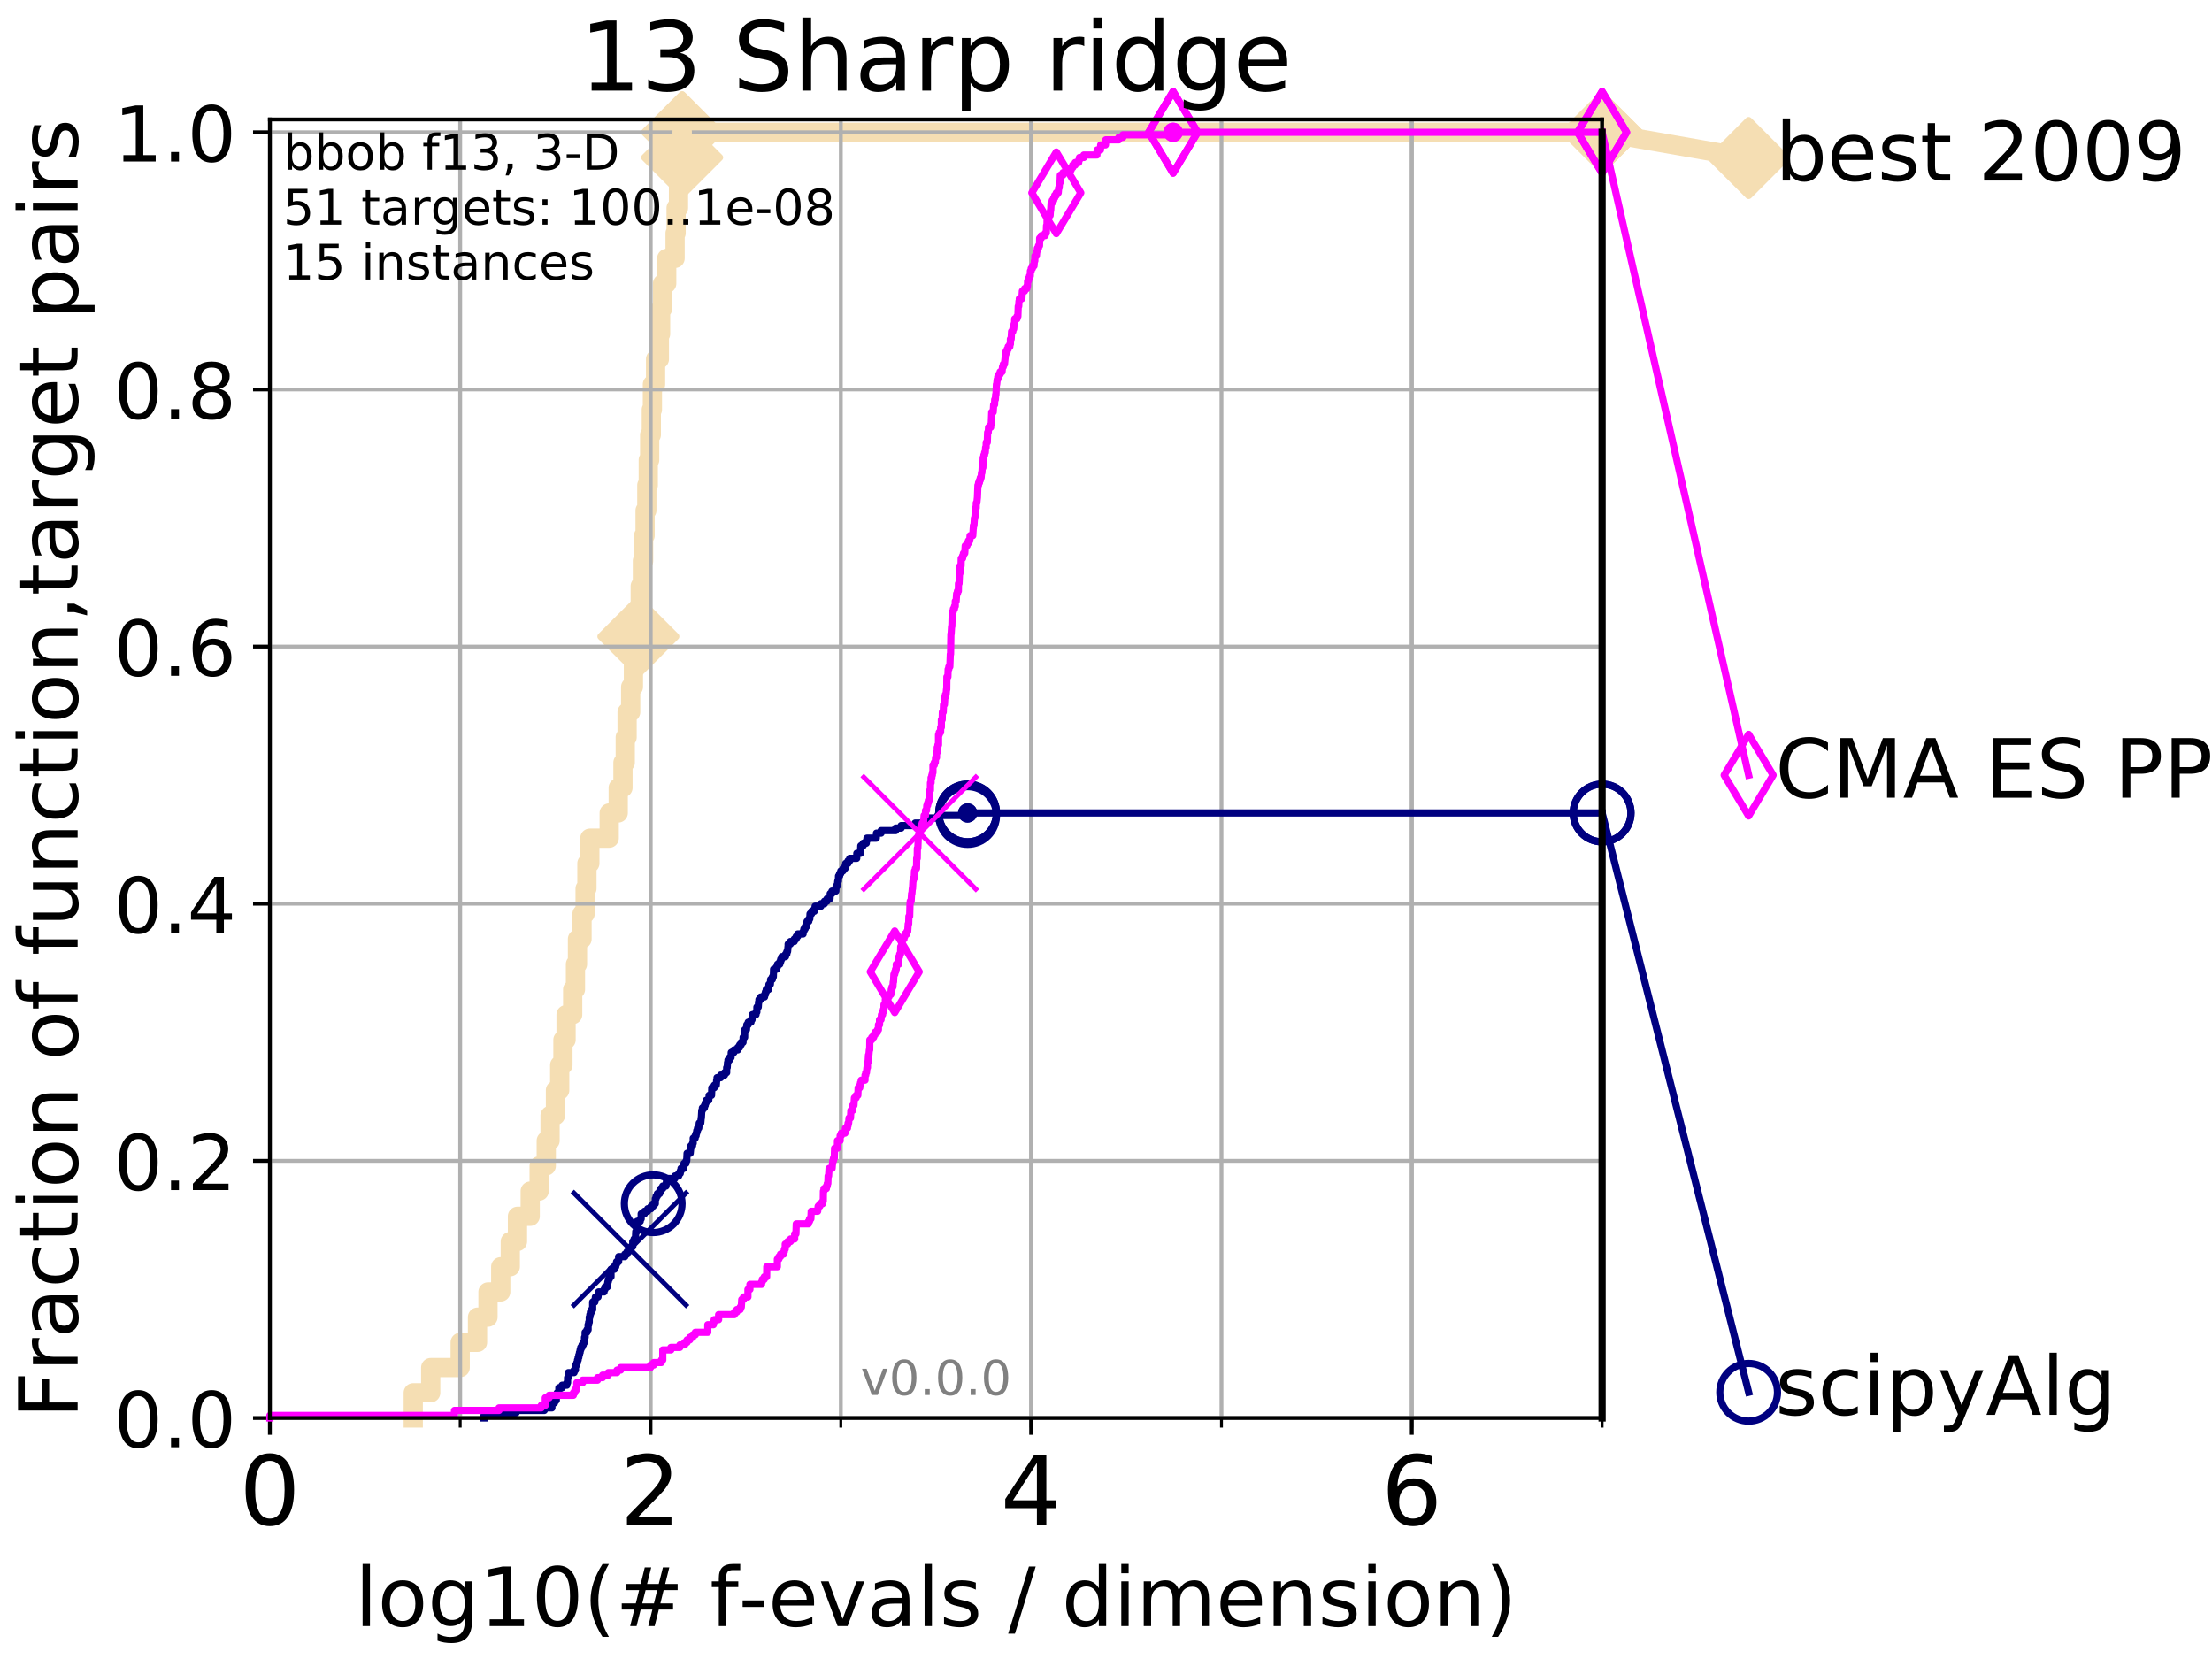 <?xml version="1.0" encoding="utf-8" standalone="no"?>
<!DOCTYPE svg PUBLIC "-//W3C//DTD SVG 1.1//EN"
  "http://www.w3.org/Graphics/SVG/1.1/DTD/svg11.dtd">
<!-- Created with matplotlib (http://matplotlib.org/) -->
<svg height="345pt" version="1.1" viewBox="0 0 460 345" width="460pt" xmlns="http://www.w3.org/2000/svg" xmlns:xlink="http://www.w3.org/1999/xlink">
 <defs>
  <style type="text/css">
*{stroke-linecap:butt;stroke-linejoin:round;}
  </style>
 </defs>
 <g id="figure_1">
  <g id="patch_1">
   <path d="M 0 345.6 
L 460.8 345.6 
L 460.8 0 
L 0 0 
z
" style="fill:#ffffff;"/>
  </g>
  <g id="axes_1">
   <g id="patch_2">
    <path d="M 56.12 294.88 
L 333.168 294.88 
L 333.168 24.84 
L 56.12 24.84 
z
" style="fill:#ffffff;"/>
   </g>
   <g id="line2d_1">
    <path d="M 85.935 294.88 
L 85.935 289.638 
L 89.568 289.638 
L 89.568 284.395 
L 95.698 284.395 
L 95.698 279.153 
L 99.303 279.153 
L 99.303 273.91 
L 101.482 273.91 
L 101.482 268.668 
L 104.131 268.668 
L 104.131 263.425 
L 106.117 263.425 
L 106.117 258.183 
L 107.613 258.183 
L 107.613 252.94 
L 110.262 252.94 
L 110.262 247.698 
L 112.122 247.698 
L 112.122 242.455 
L 113.599 242.455 
L 113.599 237.213 
L 114.39 237.213 
L 114.39 231.97 
L 115.511 231.97 
L 115.511 226.728 
L 116.393 226.728 
L 116.393 221.485 
L 117.067 221.485 
L 117.067 216.243 
L 117.716 216.243 
L 117.716 211 
L 119.092 211 
L 119.092 205.758 
L 119.669 205.758 
L 119.669 200.515 
L 120.09 200.515 
L 120.09 195.273 
L 121.034 195.273 
L 121.034 190.03 
L 121.678 190.03 
L 121.678 184.788 
L 122.053 184.788 
L 122.053 179.546 
L 122.661 179.546 
L 122.661 174.303 
L 126.686 174.303 
L 126.686 169.061 
L 128.563 169.061 
L 128.563 163.818 
L 129.55 163.818 
L 129.55 158.576 
L 130.023 158.576 
L 130.023 153.333 
L 130.408 153.333 
L 130.408 148.091 
L 131.152 148.091 
L 131.152 142.848 
L 131.725 142.848 
L 131.725 137.606 
L 132.483 137.606 
L 132.483 132.363 
L 132.751 132.363 
L 132.751 127.121 
L 133.144 127.121 
L 133.144 121.878 
L 133.592 121.878 
L 133.592 116.636 
L 133.843 116.636 
L 133.843 111.393 
L 134.152 111.393 
L 134.152 106.151 
L 134.515 106.151 
L 134.515 100.908 
L 134.812 100.908 
L 134.812 95.666 
L 135.104 95.666 
L 135.104 90.423 
L 135.448 90.423 
L 135.448 85.181 
L 135.673 85.181 
L 135.673 79.938 
L 136.332 79.938 
L 136.332 74.696 
L 137.122 74.696 
L 137.122 69.453 
L 137.377 69.453 
L 137.377 64.211 
L 137.778 64.211 
L 137.778 58.969 
L 138.648 58.969 
L 138.648 53.726 
L 140.392 53.726 
L 140.392 48.484 
L 140.604 48.484 
L 140.604 43.241 
L 141.101 43.241 
L 141.101 37.999 
L 141.584 37.999 
L 141.584 32.756 
L 141.86 32.756 
L 141.86 27.514 
L 333.168 27.514 
" style="fill:none;stroke:#f5deb3;stroke-linecap:square;stroke-width:4;"/>
   </g>
   <g id="line2d_2">
    <defs>
     <path d="M -0 7.778 
L 7.778 0 
L 0 -7.778 
L -7.778 -0 
z
" id="m6438947a02" style="stroke:#f5deb3;stroke-linejoin:miter;stroke-width:1.5;"/>
    </defs>
    <g>
     <use style="fill:#f5deb3;stroke:#f5deb3;stroke-linejoin:miter;stroke-width:1.5;" x="132.751" xlink:href="#m6438947a02" y="132.363"/>
     <use style="fill:#f5deb3;stroke:#f5deb3;stroke-linejoin:miter;stroke-width:1.5;" x="141.86" xlink:href="#m6438947a02" y="32.756"/>
     <use style="fill:#f5deb3;stroke:#f5deb3;stroke-linejoin:miter;stroke-width:1.5;" x="141.86" xlink:href="#m6438947a02" y="27.514"/>
     <use style="fill:#f5deb3;stroke:#f5deb3;stroke-linejoin:miter;stroke-width:1.5;" x="141.86" xlink:href="#m6438947a02" y="27.514"/>
     <use style="fill:#f5deb3;stroke:#f5deb3;stroke-linejoin:miter;stroke-width:1.5;" x="333.168" xlink:href="#m6438947a02" y="27.514"/>
    </g>
   </g>
   <g id="line2d_3">
    <path style="fill:none;stroke:#f5deb3;stroke-linecap:square;stroke-width:4;"/>
    <g/>
   </g>
   <g id="line2d_4">
    <path d="M 333.168 27.514 
L 363.643 32.861 
" style="fill:none;stroke:#f5deb3;stroke-linecap:square;stroke-width:4;"/>
    <g>
     <use style="fill:#f5deb3;stroke:#f5deb3;stroke-linejoin:miter;stroke-width:1.5;" x="333.168" xlink:href="#m6438947a02" y="27.514"/>
     <use style="fill:#f5deb3;stroke:#f5deb3;stroke-linejoin:miter;stroke-width:1.5;" x="363.643" xlink:href="#m6438947a02" y="32.861"/>
    </g>
   </g>
   <g id="matplotlib.axis_1">
    <g id="xtick_1">
     <g id="line2d_5">
      <path clip-path="url(#p9af3f6c61c)" d="M 56.12 294.88 
L 56.12 24.84 
" style="fill:none;stroke:#b0b0b0;stroke-linecap:square;stroke-width:0.8;"/>
     </g>
     <g id="line2d_6">
      <defs>
       <path d="M 0 0 
L 0 3.5 
" id="m0479ea0453" style="stroke:#000000;stroke-width:0.8;"/>
      </defs>
      <g>
       <use style="stroke:#000000;stroke-width:0.8;" x="56.12" xlink:href="#m0479ea0453" y="294.88"/>
      </g>
     </g>
     <g id="text_1">
      <!-- 0 -->
      <defs>
       <path d="M 31.781 66.406 
Q 24.172 66.406 20.328 58.906 
Q 16.5 51.422 16.5 36.375 
Q 16.5 21.391 20.328 13.891 
Q 24.172 6.391 31.781 6.391 
Q 39.453 6.391 43.281 13.891 
Q 47.125 21.391 47.125 36.375 
Q 47.125 51.422 43.281 58.906 
Q 39.453 66.406 31.781 66.406 
z
M 31.781 74.219 
Q 44.047 74.219 50.516 64.516 
Q 56.984 54.828 56.984 36.375 
Q 56.984 17.969 50.516 8.266 
Q 44.047 -1.422 31.781 -1.422 
Q 19.531 -1.422 13.062 8.266 
Q 6.594 17.969 6.594 36.375 
Q 6.594 54.828 13.062 64.516 
Q 19.531 74.219 31.781 74.219 
z
" id="DejaVuSans-30"/>
      </defs>
      <g transform="translate(49.758 317.077)scale(0.2 -0.2)">
       <use xlink:href="#DejaVuSans-30"/>
      </g>
     </g>
    </g>
    <g id="xtick_2">
     <g id="line2d_7">
      <path clip-path="url(#p9af3f6c61c)" d="M 135.277 294.88 
L 135.277 24.84 
" style="fill:none;stroke:#b0b0b0;stroke-linecap:square;stroke-width:0.8;"/>
     </g>
     <g id="line2d_8">
      <g>
       <use style="stroke:#000000;stroke-width:0.8;" x="135.277" xlink:href="#m0479ea0453" y="294.88"/>
      </g>
     </g>
     <g id="text_2">
      <!-- 2 -->
      <defs>
       <path d="M 19.188 8.297 
L 53.609 8.297 
L 53.609 0 
L 7.328 0 
L 7.328 8.297 
Q 12.938 14.109 22.625 23.891 
Q 32.328 33.688 34.812 36.531 
Q 39.547 41.844 41.422 45.531 
Q 43.312 49.219 43.312 52.781 
Q 43.312 58.594 39.234 62.25 
Q 35.156 65.922 28.609 65.922 
Q 23.969 65.922 18.812 64.312 
Q 13.672 62.703 7.812 59.422 
L 7.812 69.391 
Q 13.766 71.781 18.938 73 
Q 24.125 74.219 28.422 74.219 
Q 39.75 74.219 46.484 68.547 
Q 53.219 62.891 53.219 53.422 
Q 53.219 48.922 51.531 44.891 
Q 49.859 40.875 45.406 35.406 
Q 44.188 33.984 37.641 27.219 
Q 31.109 20.453 19.188 8.297 
z
" id="DejaVuSans-32"/>
      </defs>
      <g transform="translate(128.914 317.077)scale(0.2 -0.2)">
       <use xlink:href="#DejaVuSans-32"/>
      </g>
     </g>
    </g>
    <g id="xtick_3">
     <g id="line2d_9">
      <path clip-path="url(#p9af3f6c61c)" d="M 214.433 294.88 
L 214.433 24.84 
" style="fill:none;stroke:#b0b0b0;stroke-linecap:square;stroke-width:0.8;"/>
     </g>
     <g id="line2d_10">
      <g>
       <use style="stroke:#000000;stroke-width:0.8;" x="214.433" xlink:href="#m0479ea0453" y="294.88"/>
      </g>
     </g>
     <g id="text_3">
      <!-- 4 -->
      <defs>
       <path d="M 37.797 64.312 
L 12.891 25.391 
L 37.797 25.391 
z
M 35.203 72.906 
L 47.609 72.906 
L 47.609 25.391 
L 58.016 25.391 
L 58.016 17.188 
L 47.609 17.188 
L 47.609 0 
L 37.797 0 
L 37.797 17.188 
L 4.891 17.188 
L 4.891 26.703 
z
" id="DejaVuSans-34"/>
      </defs>
      <g transform="translate(208.071 317.077)scale(0.2 -0.2)">
       <use xlink:href="#DejaVuSans-34"/>
      </g>
     </g>
    </g>
    <g id="xtick_4">
     <g id="line2d_11">
      <path clip-path="url(#p9af3f6c61c)" d="M 293.59 294.88 
L 293.59 24.84 
" style="fill:none;stroke:#b0b0b0;stroke-linecap:square;stroke-width:0.8;"/>
     </g>
     <g id="line2d_12">
      <g>
       <use style="stroke:#000000;stroke-width:0.8;" x="293.59" xlink:href="#m0479ea0453" y="294.88"/>
      </g>
     </g>
     <g id="text_4">
      <!-- 6 -->
      <defs>
       <path d="M 33.016 40.375 
Q 26.375 40.375 22.484 35.828 
Q 18.609 31.297 18.609 23.391 
Q 18.609 15.531 22.484 10.953 
Q 26.375 6.391 33.016 6.391 
Q 39.656 6.391 43.531 10.953 
Q 47.406 15.531 47.406 23.391 
Q 47.406 31.297 43.531 35.828 
Q 39.656 40.375 33.016 40.375 
z
M 52.594 71.297 
L 52.594 62.312 
Q 48.875 64.062 45.094 64.984 
Q 41.312 65.922 37.594 65.922 
Q 27.828 65.922 22.672 59.328 
Q 17.531 52.734 16.797 39.406 
Q 19.672 43.656 24.016 45.922 
Q 28.375 48.188 33.594 48.188 
Q 44.578 48.188 50.953 41.516 
Q 57.328 34.859 57.328 23.391 
Q 57.328 12.156 50.688 5.359 
Q 44.047 -1.422 33.016 -1.422 
Q 20.359 -1.422 13.672 8.266 
Q 6.984 17.969 6.984 36.375 
Q 6.984 53.656 15.188 63.938 
Q 23.391 74.219 37.203 74.219 
Q 40.922 74.219 44.703 73.484 
Q 48.484 72.75 52.594 71.297 
z
" id="DejaVuSans-36"/>
      </defs>
      <g transform="translate(287.227 317.077)scale(0.2 -0.2)">
       <use xlink:href="#DejaVuSans-36"/>
      </g>
     </g>
    </g>
    <g id="xtick_5">
     <g id="line2d_13">
      <path clip-path="url(#p9af3f6c61c)" d="M 56.12 294.88 
L 56.12 24.84 
" style="fill:none;stroke:#b0b0b0;stroke-linecap:square;stroke-width:0.8;"/>
     </g>
     <g id="line2d_14">
      <defs>
       <path d="M 0 0 
L 0 2 
" id="m039880c06f" style="stroke:#000000;stroke-width:0.6;"/>
      </defs>
      <g>
       <use style="stroke:#000000;stroke-width:0.6;" x="56.12" xlink:href="#m039880c06f" y="294.88"/>
      </g>
     </g>
    </g>
    <g id="xtick_6">
     <g id="line2d_15">
      <path clip-path="url(#p9af3f6c61c)" d="M 95.698 294.88 
L 95.698 24.84 
" style="fill:none;stroke:#b0b0b0;stroke-linecap:square;stroke-width:0.8;"/>
     </g>
     <g id="line2d_16">
      <g>
       <use style="stroke:#000000;stroke-width:0.6;" x="95.698" xlink:href="#m039880c06f" y="294.88"/>
      </g>
     </g>
    </g>
    <g id="xtick_7">
     <g id="line2d_17">
      <path clip-path="url(#p9af3f6c61c)" d="M 135.277 294.88 
L 135.277 24.84 
" style="fill:none;stroke:#b0b0b0;stroke-linecap:square;stroke-width:0.8;"/>
     </g>
     <g id="line2d_18">
      <g>
       <use style="stroke:#000000;stroke-width:0.6;" x="135.277" xlink:href="#m039880c06f" y="294.88"/>
      </g>
     </g>
    </g>
    <g id="xtick_8">
     <g id="line2d_19">
      <path clip-path="url(#p9af3f6c61c)" d="M 174.855 294.88 
L 174.855 24.84 
" style="fill:none;stroke:#b0b0b0;stroke-linecap:square;stroke-width:0.8;"/>
     </g>
     <g id="line2d_20">
      <g>
       <use style="stroke:#000000;stroke-width:0.6;" x="174.855" xlink:href="#m039880c06f" y="294.88"/>
      </g>
     </g>
    </g>
    <g id="xtick_9">
     <g id="line2d_21">
      <path clip-path="url(#p9af3f6c61c)" d="M 214.433 294.88 
L 214.433 24.84 
" style="fill:none;stroke:#b0b0b0;stroke-linecap:square;stroke-width:0.8;"/>
     </g>
     <g id="line2d_22">
      <g>
       <use style="stroke:#000000;stroke-width:0.6;" x="214.433" xlink:href="#m039880c06f" y="294.88"/>
      </g>
     </g>
    </g>
    <g id="xtick_10">
     <g id="line2d_23">
      <path clip-path="url(#p9af3f6c61c)" d="M 254.011 294.88 
L 254.011 24.84 
" style="fill:none;stroke:#b0b0b0;stroke-linecap:square;stroke-width:0.8;"/>
     </g>
     <g id="line2d_24">
      <g>
       <use style="stroke:#000000;stroke-width:0.6;" x="254.011" xlink:href="#m039880c06f" y="294.88"/>
      </g>
     </g>
    </g>
    <g id="xtick_11">
     <g id="line2d_25">
      <path clip-path="url(#p9af3f6c61c)" d="M 293.59 294.88 
L 293.59 24.84 
" style="fill:none;stroke:#b0b0b0;stroke-linecap:square;stroke-width:0.8;"/>
     </g>
     <g id="line2d_26">
      <g>
       <use style="stroke:#000000;stroke-width:0.6;" x="293.59" xlink:href="#m039880c06f" y="294.88"/>
      </g>
     </g>
    </g>
    <g id="xtick_12">
     <g id="line2d_27">
      <path clip-path="url(#p9af3f6c61c)" d="M 333.168 294.88 
L 333.168 24.84 
" style="fill:none;stroke:#b0b0b0;stroke-linecap:square;stroke-width:0.8;"/>
     </g>
     <g id="line2d_28">
      <g>
       <use style="stroke:#000000;stroke-width:0.6;" x="333.168" xlink:href="#m039880c06f" y="294.88"/>
      </g>
     </g>
    </g>
    <g id="text_5">
     <!-- log10(# f-evals / dimension) -->
     <defs>
      <path d="M 9.422 75.984 
L 18.406 75.984 
L 18.406 0 
L 9.422 0 
z
" id="DejaVuSans-6c"/>
      <path d="M 30.609 48.391 
Q 23.391 48.391 19.188 42.75 
Q 14.984 37.109 14.984 27.297 
Q 14.984 17.484 19.156 11.844 
Q 23.344 6.203 30.609 6.203 
Q 37.797 6.203 41.984 11.859 
Q 46.188 17.531 46.188 27.297 
Q 46.188 37.016 41.984 42.703 
Q 37.797 48.391 30.609 48.391 
z
M 30.609 56 
Q 42.328 56 49.016 48.375 
Q 55.719 40.766 55.719 27.297 
Q 55.719 13.875 49.016 6.219 
Q 42.328 -1.422 30.609 -1.422 
Q 18.844 -1.422 12.172 6.219 
Q 5.516 13.875 5.516 27.297 
Q 5.516 40.766 12.172 48.375 
Q 18.844 56 30.609 56 
z
" id="DejaVuSans-6f"/>
      <path d="M 45.406 27.984 
Q 45.406 37.75 41.375 43.109 
Q 37.359 48.484 30.078 48.484 
Q 22.859 48.484 18.828 43.109 
Q 14.797 37.75 14.797 27.984 
Q 14.797 18.266 18.828 12.891 
Q 22.859 7.516 30.078 7.516 
Q 37.359 7.516 41.375 12.891 
Q 45.406 18.266 45.406 27.984 
z
M 54.391 6.781 
Q 54.391 -7.172 48.188 -13.984 
Q 42 -20.797 29.203 -20.797 
Q 24.469 -20.797 20.266 -20.094 
Q 16.062 -19.391 12.109 -17.922 
L 12.109 -9.188 
Q 16.062 -11.328 19.922 -12.344 
Q 23.781 -13.375 27.781 -13.375 
Q 36.625 -13.375 41.016 -8.766 
Q 45.406 -4.156 45.406 5.172 
L 45.406 9.625 
Q 42.625 4.781 38.281 2.391 
Q 33.938 0 27.875 0 
Q 17.828 0 11.672 7.656 
Q 5.516 15.328 5.516 27.984 
Q 5.516 40.672 11.672 48.328 
Q 17.828 56 27.875 56 
Q 33.938 56 38.281 53.609 
Q 42.625 51.219 45.406 46.391 
L 45.406 54.688 
L 54.391 54.688 
z
" id="DejaVuSans-67"/>
      <path d="M 12.406 8.297 
L 28.516 8.297 
L 28.516 63.922 
L 10.984 60.406 
L 10.984 69.391 
L 28.422 72.906 
L 38.281 72.906 
L 38.281 8.297 
L 54.391 8.297 
L 54.391 0 
L 12.406 0 
z
" id="DejaVuSans-31"/>
      <path d="M 31 75.875 
Q 24.469 64.656 21.281 53.656 
Q 18.109 42.672 18.109 31.391 
Q 18.109 20.125 21.312 9.062 
Q 24.516 -2 31 -13.188 
L 23.188 -13.188 
Q 15.875 -1.703 12.234 9.375 
Q 8.594 20.453 8.594 31.391 
Q 8.594 42.281 12.203 53.312 
Q 15.828 64.359 23.188 75.875 
z
" id="DejaVuSans-28"/>
      <path d="M 51.125 44 
L 36.922 44 
L 32.812 27.688 
L 47.125 27.688 
z
M 43.797 71.781 
L 38.719 51.516 
L 52.984 51.516 
L 58.109 71.781 
L 65.922 71.781 
L 60.891 51.516 
L 76.125 51.516 
L 76.125 44 
L 58.984 44 
L 54.984 27.688 
L 70.516 27.688 
L 70.516 20.219 
L 53.078 20.219 
L 48 0 
L 40.188 0 
L 45.219 20.219 
L 30.906 20.219 
L 25.875 0 
L 18.016 0 
L 23.094 20.219 
L 7.719 20.219 
L 7.719 27.688 
L 24.906 27.688 
L 29 44 
L 13.281 44 
L 13.281 51.516 
L 30.906 51.516 
L 35.891 71.781 
z
" id="DejaVuSans-23"/>
      <path id="DejaVuSans-20"/>
      <path d="M 37.109 75.984 
L 37.109 68.5 
L 28.516 68.5 
Q 23.688 68.5 21.797 66.547 
Q 19.922 64.594 19.922 59.516 
L 19.922 54.688 
L 34.719 54.688 
L 34.719 47.703 
L 19.922 47.703 
L 19.922 0 
L 10.891 0 
L 10.891 47.703 
L 2.297 47.703 
L 2.297 54.688 
L 10.891 54.688 
L 10.891 58.5 
Q 10.891 67.625 15.141 71.797 
Q 19.391 75.984 28.609 75.984 
z
" id="DejaVuSans-66"/>
      <path d="M 4.891 31.391 
L 31.203 31.391 
L 31.203 23.391 
L 4.891 23.391 
z
" id="DejaVuSans-2d"/>
      <path d="M 56.203 29.594 
L 56.203 25.203 
L 14.891 25.203 
Q 15.484 15.922 20.484 11.062 
Q 25.484 6.203 34.422 6.203 
Q 39.594 6.203 44.453 7.469 
Q 49.312 8.734 54.109 11.281 
L 54.109 2.781 
Q 49.266 0.734 44.188 -0.344 
Q 39.109 -1.422 33.891 -1.422 
Q 20.797 -1.422 13.156 6.188 
Q 5.516 13.812 5.516 26.812 
Q 5.516 40.234 12.766 48.109 
Q 20.016 56 32.328 56 
Q 43.359 56 49.781 48.891 
Q 56.203 41.797 56.203 29.594 
z
M 47.219 32.234 
Q 47.125 39.594 43.094 43.984 
Q 39.062 48.391 32.422 48.391 
Q 24.906 48.391 20.391 44.141 
Q 15.875 39.891 15.188 32.172 
z
" id="DejaVuSans-65"/>
      <path d="M 2.984 54.688 
L 12.5 54.688 
L 29.594 8.797 
L 46.688 54.688 
L 56.203 54.688 
L 35.688 0 
L 23.484 0 
z
" id="DejaVuSans-76"/>
      <path d="M 34.281 27.484 
Q 23.391 27.484 19.188 25 
Q 14.984 22.516 14.984 16.5 
Q 14.984 11.719 18.141 8.906 
Q 21.297 6.109 26.703 6.109 
Q 34.188 6.109 38.703 11.406 
Q 43.219 16.703 43.219 25.484 
L 43.219 27.484 
z
M 52.203 31.203 
L 52.203 0 
L 43.219 0 
L 43.219 8.297 
Q 40.141 3.328 35.547 0.953 
Q 30.953 -1.422 24.312 -1.422 
Q 15.922 -1.422 10.953 3.297 
Q 6 8.016 6 15.922 
Q 6 25.141 12.172 29.828 
Q 18.359 34.516 30.609 34.516 
L 43.219 34.516 
L 43.219 35.406 
Q 43.219 41.609 39.141 45 
Q 35.062 48.391 27.688 48.391 
Q 23 48.391 18.547 47.266 
Q 14.109 46.141 10.016 43.891 
L 10.016 52.203 
Q 14.938 54.109 19.578 55.047 
Q 24.219 56 28.609 56 
Q 40.484 56 46.344 49.844 
Q 52.203 43.703 52.203 31.203 
z
" id="DejaVuSans-61"/>
      <path d="M 44.281 53.078 
L 44.281 44.578 
Q 40.484 46.531 36.375 47.5 
Q 32.281 48.484 27.875 48.484 
Q 21.188 48.484 17.844 46.438 
Q 14.5 44.391 14.5 40.281 
Q 14.5 37.156 16.891 35.375 
Q 19.281 33.594 26.516 31.984 
L 29.594 31.297 
Q 39.156 29.25 43.188 25.516 
Q 47.219 21.781 47.219 15.094 
Q 47.219 7.469 41.188 3.016 
Q 35.156 -1.422 24.609 -1.422 
Q 20.219 -1.422 15.453 -0.562 
Q 10.688 0.297 5.422 2 
L 5.422 11.281 
Q 10.406 8.688 15.234 7.391 
Q 20.062 6.109 24.812 6.109 
Q 31.156 6.109 34.562 8.281 
Q 37.984 10.453 37.984 14.406 
Q 37.984 18.062 35.516 20.016 
Q 33.062 21.969 24.703 23.781 
L 21.578 24.516 
Q 13.234 26.266 9.516 29.906 
Q 5.812 33.547 5.812 39.891 
Q 5.812 47.609 11.281 51.797 
Q 16.75 56 26.812 56 
Q 31.781 56 36.172 55.266 
Q 40.578 54.547 44.281 53.078 
z
" id="DejaVuSans-73"/>
      <path d="M 25.391 72.906 
L 33.688 72.906 
L 8.297 -9.281 
L 0 -9.281 
z
" id="DejaVuSans-2f"/>
      <path d="M 45.406 46.391 
L 45.406 75.984 
L 54.391 75.984 
L 54.391 0 
L 45.406 0 
L 45.406 8.203 
Q 42.578 3.328 38.25 0.953 
Q 33.938 -1.422 27.875 -1.422 
Q 17.969 -1.422 11.734 6.484 
Q 5.516 14.406 5.516 27.297 
Q 5.516 40.188 11.734 48.094 
Q 17.969 56 27.875 56 
Q 33.938 56 38.25 53.625 
Q 42.578 51.266 45.406 46.391 
z
M 14.797 27.297 
Q 14.797 17.391 18.875 11.75 
Q 22.953 6.109 30.078 6.109 
Q 37.203 6.109 41.297 11.75 
Q 45.406 17.391 45.406 27.297 
Q 45.406 37.203 41.297 42.844 
Q 37.203 48.484 30.078 48.484 
Q 22.953 48.484 18.875 42.844 
Q 14.797 37.203 14.797 27.297 
z
" id="DejaVuSans-64"/>
      <path d="M 9.422 54.688 
L 18.406 54.688 
L 18.406 0 
L 9.422 0 
z
M 9.422 75.984 
L 18.406 75.984 
L 18.406 64.594 
L 9.422 64.594 
z
" id="DejaVuSans-69"/>
      <path d="M 52 44.188 
Q 55.375 50.25 60.062 53.125 
Q 64.75 56 71.094 56 
Q 79.641 56 84.281 50.016 
Q 88.922 44.047 88.922 33.016 
L 88.922 0 
L 79.891 0 
L 79.891 32.719 
Q 79.891 40.578 77.094 44.375 
Q 74.312 48.188 68.609 48.188 
Q 61.625 48.188 57.562 43.547 
Q 53.516 38.922 53.516 30.906 
L 53.516 0 
L 44.484 0 
L 44.484 32.719 
Q 44.484 40.625 41.703 44.406 
Q 38.922 48.188 33.109 48.188 
Q 26.219 48.188 22.156 43.531 
Q 18.109 38.875 18.109 30.906 
L 18.109 0 
L 9.078 0 
L 9.078 54.688 
L 18.109 54.688 
L 18.109 46.188 
Q 21.188 51.219 25.484 53.609 
Q 29.781 56 35.688 56 
Q 41.656 56 45.828 52.969 
Q 50 49.953 52 44.188 
z
" id="DejaVuSans-6d"/>
      <path d="M 54.891 33.016 
L 54.891 0 
L 45.906 0 
L 45.906 32.719 
Q 45.906 40.484 42.875 44.328 
Q 39.844 48.188 33.797 48.188 
Q 26.516 48.188 22.312 43.547 
Q 18.109 38.922 18.109 30.906 
L 18.109 0 
L 9.078 0 
L 9.078 54.688 
L 18.109 54.688 
L 18.109 46.188 
Q 21.344 51.125 25.703 53.562 
Q 30.078 56 35.797 56 
Q 45.219 56 50.047 50.172 
Q 54.891 44.344 54.891 33.016 
z
" id="DejaVuSans-6e"/>
      <path d="M 8.016 75.875 
L 15.828 75.875 
Q 23.141 64.359 26.781 53.312 
Q 30.422 42.281 30.422 31.391 
Q 30.422 20.453 26.781 9.375 
Q 23.141 -1.703 15.828 -13.188 
L 8.016 -13.188 
Q 14.5 -2 17.703 9.062 
Q 20.906 20.125 20.906 31.391 
Q 20.906 42.672 17.703 53.656 
Q 14.5 64.656 8.016 75.875 
z
" id="DejaVuSans-29"/>
     </defs>
     <g transform="translate(73.803 338.154)scale(0.17 -0.17)">
      <use xlink:href="#DejaVuSans-6c"/>
      <use x="27.783" xlink:href="#DejaVuSans-6f"/>
      <use x="88.965" xlink:href="#DejaVuSans-67"/>
      <use x="152.441" xlink:href="#DejaVuSans-31"/>
      <use x="216.064" xlink:href="#DejaVuSans-30"/>
      <use x="279.688" xlink:href="#DejaVuSans-28"/>
      <use x="318.701" xlink:href="#DejaVuSans-23"/>
      <use x="402.49" xlink:href="#DejaVuSans-20"/>
      <use x="434.277" xlink:href="#DejaVuSans-66"/>
      <use x="469.404" xlink:href="#DejaVuSans-2d"/>
      <use x="505.488" xlink:href="#DejaVuSans-65"/>
      <use x="567.012" xlink:href="#DejaVuSans-76"/>
      <use x="626.191" xlink:href="#DejaVuSans-61"/>
      <use x="687.471" xlink:href="#DejaVuSans-6c"/>
      <use x="715.254" xlink:href="#DejaVuSans-73"/>
      <use x="767.354" xlink:href="#DejaVuSans-20"/>
      <use x="799.141" xlink:href="#DejaVuSans-2f"/>
      <use x="832.832" xlink:href="#DejaVuSans-20"/>
      <use x="864.619" xlink:href="#DejaVuSans-64"/>
      <use x="928.096" xlink:href="#DejaVuSans-69"/>
      <use x="955.879" xlink:href="#DejaVuSans-6d"/>
      <use x="1053.291" xlink:href="#DejaVuSans-65"/>
      <use x="1114.814" xlink:href="#DejaVuSans-6e"/>
      <use x="1178.193" xlink:href="#DejaVuSans-73"/>
      <use x="1230.293" xlink:href="#DejaVuSans-69"/>
      <use x="1258.076" xlink:href="#DejaVuSans-6f"/>
      <use x="1319.258" xlink:href="#DejaVuSans-6e"/>
      <use x="1382.637" xlink:href="#DejaVuSans-29"/>
     </g>
    </g>
   </g>
   <g id="matplotlib.axis_2">
    <g id="ytick_1">
     <g id="line2d_29">
      <path clip-path="url(#p9af3f6c61c)" d="M 56.12 294.88 
L 333.168 294.88 
" style="fill:none;stroke:#b0b0b0;stroke-linecap:square;stroke-width:0.8;"/>
     </g>
     <g id="line2d_30">
      <defs>
       <path d="M 0 0 
L -3.5 0 
" id="m3b1b97a6e8" style="stroke:#000000;stroke-width:0.8;"/>
      </defs>
      <g>
       <use style="stroke:#000000;stroke-width:0.8;" x="56.12" xlink:href="#m3b1b97a6e8" y="294.88"/>
      </g>
     </g>
     <g id="text_6">
      <!-- 0.0 -->
      <defs>
       <path d="M 10.688 12.406 
L 21 12.406 
L 21 0 
L 10.688 0 
z
" id="DejaVuSans-2e"/>
      </defs>
      <g transform="translate(23.675 300.959)scale(0.16 -0.16)">
       <use xlink:href="#DejaVuSans-30"/>
       <use x="63.623" xlink:href="#DejaVuSans-2e"/>
       <use x="95.41" xlink:href="#DejaVuSans-30"/>
      </g>
     </g>
    </g>
    <g id="ytick_2">
     <g id="line2d_31">
      <path clip-path="url(#p9af3f6c61c)" d="M 56.12 241.407 
L 333.168 241.407 
" style="fill:none;stroke:#b0b0b0;stroke-linecap:square;stroke-width:0.8;"/>
     </g>
     <g id="line2d_32">
      <g>
       <use style="stroke:#000000;stroke-width:0.8;" x="56.12" xlink:href="#m3b1b97a6e8" y="241.407"/>
      </g>
     </g>
     <g id="text_7">
      <!-- 0.2 -->
      <g transform="translate(23.675 247.485)scale(0.16 -0.16)">
       <use xlink:href="#DejaVuSans-30"/>
       <use x="63.623" xlink:href="#DejaVuSans-2e"/>
       <use x="95.41" xlink:href="#DejaVuSans-32"/>
      </g>
     </g>
    </g>
    <g id="ytick_3">
     <g id="line2d_33">
      <path clip-path="url(#p9af3f6c61c)" d="M 56.12 187.933 
L 333.168 187.933 
" style="fill:none;stroke:#b0b0b0;stroke-linecap:square;stroke-width:0.8;"/>
     </g>
     <g id="line2d_34">
      <g>
       <use style="stroke:#000000;stroke-width:0.8;" x="56.12" xlink:href="#m3b1b97a6e8" y="187.933"/>
      </g>
     </g>
     <g id="text_8">
      <!-- 0.4 -->
      <g transform="translate(23.675 194.012)scale(0.16 -0.16)">
       <use xlink:href="#DejaVuSans-30"/>
       <use x="63.623" xlink:href="#DejaVuSans-2e"/>
       <use x="95.41" xlink:href="#DejaVuSans-34"/>
      </g>
     </g>
    </g>
    <g id="ytick_4">
     <g id="line2d_35">
      <path clip-path="url(#p9af3f6c61c)" d="M 56.12 134.46 
L 333.168 134.46 
" style="fill:none;stroke:#b0b0b0;stroke-linecap:square;stroke-width:0.8;"/>
     </g>
     <g id="line2d_36">
      <g>
       <use style="stroke:#000000;stroke-width:0.8;" x="56.12" xlink:href="#m3b1b97a6e8" y="134.46"/>
      </g>
     </g>
     <g id="text_9">
      <!-- 0.6 -->
      <g transform="translate(23.675 140.539)scale(0.16 -0.16)">
       <use xlink:href="#DejaVuSans-30"/>
       <use x="63.623" xlink:href="#DejaVuSans-2e"/>
       <use x="95.41" xlink:href="#DejaVuSans-36"/>
      </g>
     </g>
    </g>
    <g id="ytick_5">
     <g id="line2d_37">
      <path clip-path="url(#p9af3f6c61c)" d="M 56.12 80.987 
L 333.168 80.987 
" style="fill:none;stroke:#b0b0b0;stroke-linecap:square;stroke-width:0.8;"/>
     </g>
     <g id="line2d_38">
      <g>
       <use style="stroke:#000000;stroke-width:0.8;" x="56.12" xlink:href="#m3b1b97a6e8" y="80.987"/>
      </g>
     </g>
     <g id="text_10">
      <!-- 0.8 -->
      <defs>
       <path d="M 31.781 34.625 
Q 24.75 34.625 20.719 30.859 
Q 16.703 27.094 16.703 20.516 
Q 16.703 13.922 20.719 10.156 
Q 24.75 6.391 31.781 6.391 
Q 38.812 6.391 42.859 10.172 
Q 46.922 13.969 46.922 20.516 
Q 46.922 27.094 42.891 30.859 
Q 38.875 34.625 31.781 34.625 
z
M 21.922 38.812 
Q 15.578 40.375 12.031 44.719 
Q 8.5 49.078 8.5 55.328 
Q 8.5 64.062 14.719 69.141 
Q 20.953 74.219 31.781 74.219 
Q 42.672 74.219 48.875 69.141 
Q 55.078 64.062 55.078 55.328 
Q 55.078 49.078 51.531 44.719 
Q 48 40.375 41.703 38.812 
Q 48.828 37.156 52.797 32.312 
Q 56.781 27.484 56.781 20.516 
Q 56.781 9.906 50.312 4.234 
Q 43.844 -1.422 31.781 -1.422 
Q 19.734 -1.422 13.25 4.234 
Q 6.781 9.906 6.781 20.516 
Q 6.781 27.484 10.781 32.312 
Q 14.797 37.156 21.922 38.812 
z
M 18.312 54.391 
Q 18.312 48.734 21.844 45.562 
Q 25.391 42.391 31.781 42.391 
Q 38.141 42.391 41.719 45.562 
Q 45.312 48.734 45.312 54.391 
Q 45.312 60.062 41.719 63.234 
Q 38.141 66.406 31.781 66.406 
Q 25.391 66.406 21.844 63.234 
Q 18.312 60.062 18.312 54.391 
z
" id="DejaVuSans-38"/>
      </defs>
      <g transform="translate(23.675 87.066)scale(0.16 -0.16)">
       <use xlink:href="#DejaVuSans-30"/>
       <use x="63.623" xlink:href="#DejaVuSans-2e"/>
       <use x="95.41" xlink:href="#DejaVuSans-38"/>
      </g>
     </g>
    </g>
    <g id="ytick_6">
     <g id="line2d_39">
      <path clip-path="url(#p9af3f6c61c)" d="M 56.12 27.514 
L 333.168 27.514 
" style="fill:none;stroke:#b0b0b0;stroke-linecap:square;stroke-width:0.8;"/>
     </g>
     <g id="line2d_40">
      <g>
       <use style="stroke:#000000;stroke-width:0.8;" x="56.12" xlink:href="#m3b1b97a6e8" y="27.514"/>
      </g>
     </g>
     <g id="text_11">
      <!-- 1.0 -->
      <g transform="translate(23.675 33.592)scale(0.16 -0.16)">
       <use xlink:href="#DejaVuSans-31"/>
       <use x="63.623" xlink:href="#DejaVuSans-2e"/>
       <use x="95.41" xlink:href="#DejaVuSans-30"/>
      </g>
     </g>
    </g>
    <g id="text_12">
     <!-- Fraction of function,target pairs -->
     <defs>
      <path d="M 9.812 72.906 
L 51.703 72.906 
L 51.703 64.594 
L 19.672 64.594 
L 19.672 43.109 
L 48.578 43.109 
L 48.578 34.812 
L 19.672 34.812 
L 19.672 0 
L 9.812 0 
z
" id="DejaVuSans-46"/>
      <path d="M 41.109 46.297 
Q 39.594 47.172 37.812 47.578 
Q 36.031 48 33.891 48 
Q 26.266 48 22.188 43.047 
Q 18.109 38.094 18.109 28.812 
L 18.109 0 
L 9.078 0 
L 9.078 54.688 
L 18.109 54.688 
L 18.109 46.188 
Q 20.953 51.172 25.484 53.578 
Q 30.031 56 36.531 56 
Q 37.453 56 38.578 55.875 
Q 39.703 55.766 41.062 55.516 
z
" id="DejaVuSans-72"/>
      <path d="M 48.781 52.594 
L 48.781 44.188 
Q 44.969 46.297 41.141 47.344 
Q 37.312 48.391 33.406 48.391 
Q 24.656 48.391 19.812 42.844 
Q 14.984 37.312 14.984 27.297 
Q 14.984 17.281 19.812 11.734 
Q 24.656 6.203 33.406 6.203 
Q 37.312 6.203 41.141 7.25 
Q 44.969 8.297 48.781 10.406 
L 48.781 2.094 
Q 45.016 0.344 40.984 -0.531 
Q 36.969 -1.422 32.422 -1.422 
Q 20.062 -1.422 12.781 6.344 
Q 5.516 14.109 5.516 27.297 
Q 5.516 40.672 12.859 48.328 
Q 20.219 56 33.016 56 
Q 37.156 56 41.109 55.141 
Q 45.062 54.297 48.781 52.594 
z
" id="DejaVuSans-63"/>
      <path d="M 18.312 70.219 
L 18.312 54.688 
L 36.812 54.688 
L 36.812 47.703 
L 18.312 47.703 
L 18.312 18.016 
Q 18.312 11.328 20.141 9.422 
Q 21.969 7.516 27.594 7.516 
L 36.812 7.516 
L 36.812 0 
L 27.594 0 
Q 17.188 0 13.234 3.875 
Q 9.281 7.766 9.281 18.016 
L 9.281 47.703 
L 2.688 47.703 
L 2.688 54.688 
L 9.281 54.688 
L 9.281 70.219 
z
" id="DejaVuSans-74"/>
      <path d="M 8.5 21.578 
L 8.5 54.688 
L 17.484 54.688 
L 17.484 21.922 
Q 17.484 14.156 20.5 10.266 
Q 23.531 6.391 29.594 6.391 
Q 36.859 6.391 41.078 11.031 
Q 45.312 15.672 45.312 23.688 
L 45.312 54.688 
L 54.297 54.688 
L 54.297 0 
L 45.312 0 
L 45.312 8.406 
Q 42.047 3.422 37.719 1 
Q 33.406 -1.422 27.688 -1.422 
Q 18.266 -1.422 13.375 4.438 
Q 8.5 10.297 8.5 21.578 
z
M 31.109 56 
z
" id="DejaVuSans-75"/>
      <path d="M 11.719 12.406 
L 22.016 12.406 
L 22.016 4 
L 14.016 -11.625 
L 7.719 -11.625 
L 11.719 4 
z
" id="DejaVuSans-2c"/>
      <path d="M 18.109 8.203 
L 18.109 -20.797 
L 9.078 -20.797 
L 9.078 54.688 
L 18.109 54.688 
L 18.109 46.391 
Q 20.953 51.266 25.266 53.625 
Q 29.594 56 35.594 56 
Q 45.562 56 51.781 48.094 
Q 58.016 40.188 58.016 27.297 
Q 58.016 14.406 51.781 6.484 
Q 45.562 -1.422 35.594 -1.422 
Q 29.594 -1.422 25.266 0.953 
Q 20.953 3.328 18.109 8.203 
z
M 48.688 27.297 
Q 48.688 37.203 44.609 42.844 
Q 40.531 48.484 33.406 48.484 
Q 26.266 48.484 22.188 42.844 
Q 18.109 37.203 18.109 27.297 
Q 18.109 17.391 22.188 11.75 
Q 26.266 6.109 33.406 6.109 
Q 40.531 6.109 44.609 11.75 
Q 48.688 17.391 48.688 27.297 
z
" id="DejaVuSans-70"/>
     </defs>
     <g transform="translate(16.14 294.999)rotate(-90)scale(0.17 -0.17)">
      <use xlink:href="#DejaVuSans-46"/>
      <use x="57.41" xlink:href="#DejaVuSans-72"/>
      <use x="98.523" xlink:href="#DejaVuSans-61"/>
      <use x="159.803" xlink:href="#DejaVuSans-63"/>
      <use x="214.783" xlink:href="#DejaVuSans-74"/>
      <use x="253.992" xlink:href="#DejaVuSans-69"/>
      <use x="281.775" xlink:href="#DejaVuSans-6f"/>
      <use x="342.957" xlink:href="#DejaVuSans-6e"/>
      <use x="406.336" xlink:href="#DejaVuSans-20"/>
      <use x="438.123" xlink:href="#DejaVuSans-6f"/>
      <use x="499.305" xlink:href="#DejaVuSans-66"/>
      <use x="534.51" xlink:href="#DejaVuSans-20"/>
      <use x="566.297" xlink:href="#DejaVuSans-66"/>
      <use x="601.502" xlink:href="#DejaVuSans-75"/>
      <use x="664.881" xlink:href="#DejaVuSans-6e"/>
      <use x="728.26" xlink:href="#DejaVuSans-63"/>
      <use x="783.24" xlink:href="#DejaVuSans-74"/>
      <use x="822.449" xlink:href="#DejaVuSans-69"/>
      <use x="850.232" xlink:href="#DejaVuSans-6f"/>
      <use x="911.414" xlink:href="#DejaVuSans-6e"/>
      <use x="974.793" xlink:href="#DejaVuSans-2c"/>
      <use x="1006.58" xlink:href="#DejaVuSans-74"/>
      <use x="1045.789" xlink:href="#DejaVuSans-61"/>
      <use x="1107.068" xlink:href="#DejaVuSans-72"/>
      <use x="1148.166" xlink:href="#DejaVuSans-67"/>
      <use x="1211.643" xlink:href="#DejaVuSans-65"/>
      <use x="1273.166" xlink:href="#DejaVuSans-74"/>
      <use x="1312.375" xlink:href="#DejaVuSans-20"/>
      <use x="1344.162" xlink:href="#DejaVuSans-70"/>
      <use x="1407.639" xlink:href="#DejaVuSans-61"/>
      <use x="1468.918" xlink:href="#DejaVuSans-69"/>
      <use x="1496.701" xlink:href="#DejaVuSans-72"/>
      <use x="1537.814" xlink:href="#DejaVuSans-73"/>
     </g>
    </g>
   </g>
   <g id="line2d_41">
    <defs>
     <path d="M 0 1.5 
C 0.398 1.5 0.779 1.342 1.061 1.061 
C 1.342 0.779 1.5 0.398 1.5 0 
C 1.5 -0.398 1.342 -0.779 1.061 -1.061 
C 0.779 -1.342 0.398 -1.5 0 -1.5 
C -0.398 -1.5 -0.779 -1.342 -1.061 -1.061 
C -1.342 -0.779 -1.5 -0.398 -1.5 0 
C -1.5 0.398 -1.342 0.779 -1.061 1.061 
C -0.779 1.342 -0.398 1.5 0 1.5 
z
" id="md31ff126fe" style="stroke:#f5deb3;"/>
    </defs>
    <g>
     <use style="fill:#f5deb3;stroke:#f5deb3;" x="141.86" xlink:href="#md31ff126fe" y="27.514"/>
     <use style="fill:#f5deb3;stroke:#f5deb3;" x="141.86" xlink:href="#md31ff126fe" y="27.514"/>
    </g>
   </g>
   <g id="line2d_42">
    <defs>
     <path d="M 0 1.5 
C 0.398 1.5 0.779 1.342 1.061 1.061 
C 1.342 0.779 1.5 0.398 1.5 0 
C 1.5 -0.398 1.342 -0.779 1.061 -1.061 
C 0.779 -1.342 0.398 -1.5 0 -1.5 
C -0.398 -1.5 -0.779 -1.342 -1.061 -1.061 
C -1.342 -0.779 -1.5 -0.398 -1.5 0 
C -1.5 0.398 -1.342 0.779 -1.061 1.061 
C -0.779 1.342 -0.398 1.5 0 1.5 
z
" id="m2d7eef4e28" style="stroke:#000080;"/>
    </defs>
    <g>
     <use style="fill:#000080;stroke:#000080;" x="201.223" xlink:href="#m2d7eef4e28" y="169.061"/>
     <use style="fill:#000080;stroke:#000080;" x="201.223" xlink:href="#m2d7eef4e28" y="169.061"/>
    </g>
   </g>
   <g id="line2d_43">
    <path d="M 100.643 294.88 
L 100.643 294.356 
L 102.281 294.356 
L 102.281 293.832 
L 107.324 293.832 
L 107.324 293.307 
L 113.19 293.307 
L 113.19 292.783 
L 114.772 292.783 
L 114.772 291.735 
L 115.329 291.735 
L 115.329 291.21 
L 115.691 291.21 
L 115.691 290.162 
L 115.869 290.162 
L 115.869 289.638 
L 116.22 289.638 
L 116.22 288.589 
L 116.901 288.589 
L 116.901 288.065 
L 117.874 288.065 
L 117.874 287.541 
L 118.031 287.541 
L 118.031 286.492 
L 118.187 286.492 
L 118.187 285.444 
L 119.383 285.444 
L 119.383 284.919 
L 119.669 284.919 
L 119.669 283.871 
L 119.951 283.871 
L 119.951 283.347 
L 120.09 283.347 
L 120.09 282.822 
L 120.228 282.822 
L 120.228 282.298 
L 120.365 282.298 
L 120.365 281.774 
L 120.501 281.774 
L 120.501 281.25 
L 120.636 281.25 
L 120.636 280.725 
L 120.77 280.725 
L 120.77 280.201 
L 121.034 280.201 
L 121.034 279.677 
L 121.295 279.677 
L 121.295 279.153 
L 121.551 279.153 
L 121.551 278.104 
L 121.678 278.104 
L 121.678 277.056 
L 122.053 277.056 
L 122.053 276.531 
L 122.299 276.531 
L 122.299 275.483 
L 122.42 275.483 
L 122.42 274.959 
L 122.541 274.959 
L 122.541 273.91 
L 122.661 273.91 
L 122.661 273.386 
L 122.78 273.386 
L 122.78 272.862 
L 123.015 272.862 
L 123.015 272.337 
L 123.247 272.337 
L 123.247 270.765 
L 123.703 270.765 
L 123.703 270.24 
L 123.815 270.24 
L 123.815 269.716 
L 124.364 269.716 
L 124.472 268.668 
L 125.615 268.668 
L 125.615 268.143 
L 125.814 268.143 
L 125.814 267.619 
L 126.304 267.619 
L 126.4 266.571 
L 126.496 266.571 
L 126.496 266.046 
L 126.686 266.046 
L 126.686 265.522 
L 127.06 265.522 
L 127.06 263.949 
L 127.784 263.949 
L 127.784 263.425 
L 128.047 263.425 
L 128.047 262.901 
L 128.221 262.901 
L 128.221 262.377 
L 128.648 262.377 
L 128.648 261.328 
L 129.945 261.328 
L 129.945 260.804 
L 130.408 260.804 
L 130.408 260.28 
L 130.784 260.28 
L 130.784 259.755 
L 131.225 259.755 
L 131.225 259.231 
L 131.584 259.231 
L 131.584 258.183 
L 131.865 258.183 
L 131.865 257.658 
L 132.143 257.658 
L 132.211 256.086 
L 132.483 256.086 
L 132.483 253.989 
L 133.144 253.989 
L 133.144 253.464 
L 133.338 253.464 
L 133.338 252.416 
L 134.029 252.416 
L 134.029 251.892 
L 134.694 251.892 
L 134.694 251.367 
L 135.391 251.367 
L 135.391 250.843 
L 135.84 250.843 
L 135.84 250.319 
L 136.278 250.319 
L 136.278 249.27 
L 136.44 249.27 
L 136.44 248.746 
L 136.705 248.746 
L 136.705 248.222 
L 137.173 248.222 
L 137.173 247.698 
L 137.428 247.698 
L 137.428 247.173 
L 137.828 247.173 
L 137.828 246.649 
L 138.506 246.649 
L 138.6 245.601 
L 138.974 245.601 
L 138.974 245.076 
L 140.35 245.076 
L 140.35 244.552 
L 141.142 244.552 
L 141.142 244.028 
L 141.465 244.028 
L 141.465 243.504 
L 141.624 243.504 
L 141.624 242.979 
L 142.208 242.979 
L 142.246 241.931 
L 142.661 241.931 
L 142.661 241.407 
L 142.81 241.407 
L 142.883 239.834 
L 143.533 239.834 
L 143.639 238.785 
L 143.675 238.785 
L 143.675 238.261 
L 144.023 238.261 
L 144.023 237.737 
L 144.16 237.737 
L 144.16 236.689 
L 144.565 236.689 
L 144.565 236.164 
L 144.764 236.164 
L 144.764 235.64 
L 144.896 235.64 
L 144.896 235.116 
L 145.059 235.116 
L 145.059 234.592 
L 145.316 234.592 
L 145.412 233.543 
L 145.726 233.543 
L 145.82 232.495 
L 145.851 232.495 
L 145.943 230.922 
L 146.066 230.922 
L 146.066 230.398 
L 146.489 230.398 
L 146.489 229.873 
L 146.667 229.873 
L 146.667 229.349 
L 146.844 229.349 
L 146.844 228.825 
L 147.39 228.825 
L 147.475 227.776 
L 147.975 227.776 
L 148.029 226.204 
L 148.54 226.204 
L 148.54 225.679 
L 148.959 225.679 
L 149.036 224.631 
L 149.113 224.631 
L 149.113 224.107 
L 149.865 224.107 
L 149.865 223.582 
L 150.679 223.582 
L 150.679 223.058 
L 151.118 223.058 
L 151.118 222.01 
L 151.231 222.01 
L 151.299 220.961 
L 151.389 220.961 
L 151.389 220.437 
L 151.723 220.437 
L 151.723 219.913 
L 152.028 219.913 
L 152.071 218.864 
L 152.623 218.864 
L 152.623 218.34 
L 153.439 218.34 
L 153.439 217.816 
L 153.813 217.816 
L 153.813 217.291 
L 154.122 217.291 
L 154.122 216.767 
L 154.519 216.767 
L 154.538 215.719 
L 154.853 215.719 
L 154.871 214.146 
L 155.234 214.146 
L 155.305 213.097 
L 155.589 213.097 
L 155.589 212.573 
L 156.176 212.573 
L 156.176 212.049 
L 156.396 212.049 
L 156.446 211 
L 157.214 211 
L 157.214 210.476 
L 157.389 210.476 
L 157.405 209.428 
L 157.687 209.428 
L 157.75 208.379 
L 157.827 208.379 
L 157.827 207.855 
L 158.193 207.855 
L 158.193 207.331 
L 158.99 207.331 
L 158.99 206.806 
L 159.177 206.806 
L 159.177 206.282 
L 159.347 206.282 
L 159.347 205.758 
L 159.848 205.758 
L 159.903 204.709 
L 160.201 204.709 
L 160.268 203.661 
L 160.626 203.661 
L 160.626 203.137 
L 160.821 203.137 
L 160.873 201.564 
L 161.495 201.564 
L 161.495 201.04 
L 161.693 201.04 
L 161.693 200.515 
L 162.167 200.515 
L 162.167 199.991 
L 162.358 199.991 
L 162.358 199.467 
L 162.582 199.467 
L 162.582 198.943 
L 163.359 198.943 
L 163.359 198.418 
L 163.626 198.418 
L 163.626 197.894 
L 163.779 197.894 
L 163.877 196.846 
L 163.899 196.846 
L 163.899 196.321 
L 164.359 196.321 
L 164.359 195.797 
L 165.173 195.797 
L 165.173 195.273 
L 165.571 195.273 
L 165.571 194.749 
L 165.892 194.749 
L 165.892 194.224 
L 167.013 194.224 
L 167.013 193.7 
L 167.175 193.7 
L 167.175 193.176 
L 167.441 193.176 
L 167.441 192.652 
L 167.765 192.652 
L 167.825 191.603 
L 168.201 191.603 
L 168.201 191.079 
L 168.402 191.079 
L 168.452 190.03 
L 168.781 190.03 
L 168.781 189.506 
L 169.351 189.506 
L 169.351 188.982 
L 169.508 188.982 
L 169.508 188.458 
L 170.716 188.458 
L 170.716 187.933 
L 171.458 187.933 
L 171.458 187.409 
L 171.994 187.409 
L 171.994 186.885 
L 172.612 186.885 
L 172.645 185.836 
L 173.012 185.836 
L 173.012 185.312 
L 173.828 185.312 
L 173.87 184.264 
L 174.117 184.264 
L 174.225 183.215 
L 174.355 183.215 
L 174.378 182.167 
L 174.613 182.167 
L 174.613 181.642 
L 174.855 181.642 
L 174.855 181.118 
L 175.313 181.118 
L 175.313 180.594 
L 175.753 180.594 
L 175.753 180.07 
L 175.867 180.07 
L 175.867 179.546 
L 176.347 179.546 
L 176.347 179.021 
L 176.71 179.021 
L 176.71 178.497 
L 178.16 178.497 
L 178.183 177.449 
L 178.95 177.449 
L 179.017 175.876 
L 179.509 175.876 
L 179.509 175.352 
L 180.157 175.352 
L 180.157 174.827 
L 180.287 174.827 
L 180.287 174.303 
L 182.232 174.303 
L 182.269 173.255 
L 183.228 173.255 
L 183.228 172.73 
L 186.257 172.73 
L 186.257 172.206 
L 187.405 172.206 
L 187.405 171.682 
L 190.318 171.682 
L 190.318 171.158 
L 192.734 171.158 
L 192.734 170.633 
L 193.142 170.633 
L 193.142 170.109 
L 194.992 170.109 
L 194.992 169.585 
L 201.223 169.585 
L 201.223 169.061 
L 333.168 169.061 
L 333.168 169.061 
" style="fill:none;stroke:#000080;stroke-linecap:square;stroke-width:1.5;"/>
   </g>
   <g id="line2d_44">
    <defs>
     <path d="M 0 6 
C 1.591 6 3.117 5.368 4.243 4.243 
C 5.368 3.117 6 1.591 6 0 
C 6 -1.591 5.368 -3.117 4.243 -4.243 
C 3.117 -5.368 1.591 -6 0 -6 
C -1.591 -6 -3.117 -5.368 -4.243 -4.243 
C -5.368 -3.117 -6 -1.591 -6 0 
C -6 1.591 -5.368 3.117 -4.243 4.243 
C -3.117 5.368 -1.591 6 0 6 
z
" id="m3d907a9d92" style="stroke:#000080;stroke-width:1.5;"/>
    </defs>
    <g>
     <use style="fill:none;stroke:#000080;stroke-width:1.5;" x="135.84" xlink:href="#m3d907a9d92" y="250.319"/>
     <use style="fill:none;stroke:#000080;stroke-width:1.5;" x="201.223" xlink:href="#m3d907a9d92" y="169.585"/>
     <use style="fill:none;stroke:#000080;stroke-width:1.5;" x="201.223" xlink:href="#m3d907a9d92" y="169.061"/>
     <use style="fill:none;stroke:#000080;stroke-width:1.5;" x="201.223" xlink:href="#m3d907a9d92" y="169.061"/>
     <use style="fill:none;stroke:#000080;stroke-width:1.5;" x="333.168" xlink:href="#m3d907a9d92" y="169.061"/>
    </g>
   </g>
   <g id="line2d_45">
    <path style="fill:none;stroke:#000080;stroke-linecap:square;stroke-width:1.5;"/>
    <g/>
   </g>
   <g id="line2d_46">
    <path clip-path="url(#p9af3f6c61c)" d="M 131.006 259.755 
" style="fill:none;stroke:#000080;stroke-linecap:square;stroke-width:1.5;"/>
    <defs>
     <path d="M -12 12 
L 12 -12 
M -12 -12 
L 12 12 
" id="mdfe10a68e8" style="stroke:#000080;"/>
    </defs>
    <g clip-path="url(#p9af3f6c61c)">
     <use style="fill:#000080;stroke:#000080;" x="131.006" xlink:href="#mdfe10a68e8" y="259.755"/>
    </g>
   </g>
   <g id="line2d_47">
    <defs>
     <path d="M 0 1.5 
C 0.398 1.5 0.779 1.342 1.061 1.061 
C 1.342 0.779 1.5 0.398 1.5 0 
C 1.5 -0.398 1.342 -0.779 1.061 -1.061 
C 0.779 -1.342 0.398 -1.5 0 -1.5 
C -0.398 -1.5 -0.779 -1.342 -1.061 -1.061 
C -1.342 -0.779 -1.5 -0.398 -1.5 0 
C -1.5 0.398 -1.342 0.779 -1.061 1.061 
C -0.779 1.342 -0.398 1.5 0 1.5 
z
" id="ma98f0fffea" style="stroke:#ff00ff;"/>
    </defs>
    <g>
     <use style="fill:#ff00ff;stroke:#ff00ff;" x="243.96" xlink:href="#ma98f0fffea" y="27.514"/>
     <use style="fill:#ff00ff;stroke:#ff00ff;" x="243.96" xlink:href="#ma98f0fffea" y="27.514"/>
    </g>
   </g>
   <g id="line2d_48">
    <path d="M 56.12 294.88 
L 56.12 294.356 
L 94.512 294.356 
L 94.512 293.307 
L 103.777 293.307 
L 103.777 292.783 
L 112.557 292.783 
L 112.557 292.259 
L 113.396 292.259 
L 113.396 290.686 
L 114.196 290.686 
L 114.196 290.162 
L 119.238 290.162 
L 119.238 289.638 
L 119.527 289.638 
L 119.527 289.113 
L 119.811 289.113 
L 119.811 288.589 
L 119.951 288.589 
L 119.951 287.541 
L 121.165 287.541 
L 121.165 287.016 
L 124.255 287.016 
L 124.255 286.492 
L 125.31 286.492 
L 125.31 285.968 
L 126.496 285.968 
L 126.496 285.444 
L 128.307 285.444 
L 128.307 284.919 
L 129.064 284.919 
L 129.064 284.395 
L 135.277 284.395 
L 135.277 283.871 
L 135.951 283.871 
L 135.951 283.347 
L 137.529 283.347 
L 137.529 282.822 
L 137.828 282.822 
L 137.828 280.725 
L 139.52 280.725 
L 139.52 280.201 
L 141.384 280.201 
L 141.384 279.677 
L 142.398 279.677 
L 142.398 279.153 
L 142.883 279.153 
L 142.883 278.628 
L 143.462 278.628 
L 143.462 278.104 
L 144.057 278.104 
L 144.057 277.58 
L 144.598 277.58 
L 144.598 277.056 
L 147.191 277.056 
L 147.191 275.483 
L 148.354 275.483 
L 148.354 274.959 
L 148.514 274.959 
L 148.514 274.434 
L 149.443 274.434 
L 149.443 273.386 
L 152.727 273.386 
L 152.727 272.862 
L 153.218 272.862 
L 153.218 272.337 
L 153.929 272.337 
L 153.929 271.813 
L 154.16 271.813 
L 154.255 270.24 
L 154.631 270.24 
L 154.631 269.716 
L 155.536 269.716 
L 155.536 268.143 
L 155.954 268.143 
L 155.954 267.095 
L 158.374 267.095 
L 158.374 266.571 
L 158.522 266.571 
L 158.522 266.046 
L 158.932 266.046 
L 158.932 265.522 
L 159.431 265.522 
L 159.459 263.425 
L 161.656 263.425 
L 161.656 261.852 
L 161.974 261.852 
L 161.974 261.328 
L 162.31 261.328 
L 162.31 260.804 
L 162.986 260.804 
L 162.986 260.28 
L 163.112 260.28 
L 163.112 259.755 
L 163.292 259.755 
L 163.292 258.707 
L 163.801 258.707 
L 163.801 258.183 
L 164.39 258.183 
L 164.39 257.658 
L 165.253 257.658 
L 165.253 256.61 
L 165.521 256.61 
L 165.59 254.513 
L 168.124 254.513 
L 168.124 253.989 
L 168.352 253.989 
L 168.352 253.464 
L 168.626 253.464 
L 168.7 251.892 
L 170.039 251.892 
L 170.138 250.843 
L 170.496 250.843 
L 170.496 250.319 
L 171.062 250.319 
L 171.062 249.795 
L 171.205 249.795 
L 171.233 247.698 
L 171.346 247.698 
L 171.346 247.173 
L 171.858 247.173 
L 171.858 246.649 
L 172.034 246.649 
L 172.034 246.125 
L 172.155 246.125 
L 172.209 244.552 
L 172.316 244.552 
L 172.408 242.979 
L 173.044 242.979 
L 173.12 241.931 
L 173.177 241.931 
L 173.177 241.407 
L 173.315 241.407 
L 173.315 240.882 
L 173.496 240.882 
L 173.558 238.785 
L 174.153 238.785 
L 174.153 237.213 
L 174.711 237.213 
L 174.711 236.164 
L 174.946 236.164 
L 174.946 235.64 
L 175.726 235.64 
L 175.819 234.592 
L 176.241 234.592 
L 176.241 234.067 
L 176.357 234.067 
L 176.357 233.543 
L 176.483 233.543 
L 176.555 232.495 
L 176.864 232.495 
L 176.945 230.922 
L 177.327 230.922 
L 177.327 229.873 
L 177.583 229.873 
L 177.68 228.301 
L 178.046 228.301 
L 178.046 227.776 
L 178.395 227.776 
L 178.46 226.204 
L 178.8 226.204 
L 178.8 225.679 
L 178.95 225.679 
L 178.95 225.155 
L 179.098 225.155 
L 179.098 224.631 
L 179.885 224.631 
L 179.89 223.582 
L 180.039 223.582 
L 180.039 223.058 
L 180.191 223.058 
L 180.291 222.01 
L 180.391 222.01 
L 180.399 220.961 
L 180.515 220.961 
L 180.614 219.388 
L 180.696 219.388 
L 180.785 218.34 
L 180.858 218.34 
L 180.882 216.243 
L 181.289 216.243 
L 181.289 215.719 
L 181.686 215.719 
L 181.686 215.194 
L 181.961 215.194 
L 181.961 214.67 
L 182.454 214.67 
L 182.454 214.146 
L 182.674 214.146 
L 182.681 213.097 
L 182.908 213.097 
L 182.908 212.049 
L 183.218 212.049 
L 183.313 211 
L 183.546 211 
L 183.546 210.476 
L 183.697 210.476 
L 183.697 209.952 
L 183.83 209.952 
L 183.837 208.903 
L 184.11 208.903 
L 184.11 207.855 
L 184.444 207.855 
L 184.444 207.331 
L 184.859 207.331 
L 184.859 206.806 
L 185.264 206.806 
L 185.355 205.758 
L 185.491 205.758 
L 185.491 205.234 
L 185.69 205.234 
L 185.754 204.185 
L 185.815 204.185 
L 185.89 202.612 
L 186.067 202.612 
L 186.067 202.088 
L 186.234 202.088 
L 186.234 201.564 
L 186.387 201.564 
L 186.387 200.515 
L 186.915 200.515 
L 186.915 198.943 
L 187.09 198.943 
L 187.09 198.418 
L 187.277 198.418 
L 187.311 196.846 
L 187.471 196.846 
L 187.575 195.273 
L 187.996 195.273 
L 187.996 194.749 
L 188.166 194.749 
L 188.166 194.224 
L 188.594 194.224 
L 188.594 193.7 
L 188.763 193.7 
L 188.87 192.127 
L 188.966 192.127 
L 189.009 190.555 
L 189.171 190.555 
L 189.241 187.933 
L 189.291 187.933 
L 189.291 187.409 
L 189.478 187.409 
L 189.573 185.836 
L 189.638 185.836 
L 189.721 184.788 
L 189.766 184.788 
L 189.853 183.215 
L 189.903 183.215 
L 189.903 182.691 
L 190.114 182.691 
L 190.18 181.118 
L 190.358 181.118 
L 190.358 180.594 
L 190.6 180.594 
L 190.632 178.497 
L 190.742 178.497 
L 190.771 176.4 
L 190.873 176.4 
L 190.976 173.779 
L 191.173 173.779 
L 191.173 173.255 
L 191.288 173.255 
L 191.288 172.73 
L 191.45 172.73 
L 191.53 171.682 
L 191.774 171.682 
L 191.774 171.158 
L 192.059 171.158 
L 192.168 169.585 
L 192.469 169.585 
L 192.469 168.536 
L 192.675 168.536 
L 192.74 167.488 
L 192.907 167.488 
L 192.907 166.964 
L 193.057 166.964 
L 193.057 166.439 
L 193.227 166.439 
L 193.25 164.867 
L 193.35 164.867 
L 193.35 164.342 
L 193.485 164.342 
L 193.496 162.77 
L 193.624 162.77 
L 193.624 161.721 
L 193.784 161.721 
L 193.784 161.197 
L 193.896 161.197 
L 193.896 160.673 
L 194.009 160.673 
L 194.019 159.1 
L 194.295 159.1 
L 194.295 158.576 
L 194.501 158.576 
L 194.566 157.527 
L 194.753 157.527 
L 194.753 156.479 
L 194.898 156.479 
L 194.901 155.43 
L 195.04 155.43 
L 195.04 154.906 
L 195.167 154.906 
L 195.172 152.809 
L 195.314 152.809 
L 195.314 152.285 
L 195.601 152.285 
L 195.625 151.236 
L 195.758 151.236 
L 195.768 149.663 
L 195.934 149.663 
L 195.971 148.091 
L 196.151 148.091 
L 196.212 146.518 
L 196.395 146.518 
L 196.483 144.945 
L 196.604 144.945 
L 196.604 144.421 
L 196.749 144.421 
L 196.831 143.372 
L 196.882 143.372 
L 196.911 140.751 
L 197.119 140.751 
L 197.169 139.178 
L 197.309 139.178 
L 197.309 138.654 
L 197.524 138.654 
L 197.62 136.033 
L 197.675 136.033 
L 197.747 131.839 
L 197.793 131.839 
L 197.886 130.266 
L 197.941 130.266 
L 198.017 127.645 
L 198.107 127.645 
L 198.107 127.121 
L 198.263 127.121 
L 198.263 126.596 
L 198.489 126.596 
L 198.489 126.072 
L 198.653 126.072 
L 198.656 125.024 
L 198.839 125.024 
L 198.942 123.451 
L 199.108 123.451 
L 199.108 122.927 
L 199.297 122.927 
L 199.324 121.354 
L 199.44 121.354 
L 199.538 119.257 
L 199.625 119.257 
L 199.642 117.684 
L 199.862 117.684 
L 199.894 116.112 
L 200.18 116.112 
L 200.18 115.587 
L 200.353 115.587 
L 200.353 115.063 
L 200.625 115.063 
L 200.724 113.49 
L 201.102 113.49 
L 201.102 112.966 
L 201.394 112.966 
L 201.394 112.442 
L 201.671 112.442 
L 201.731 111.393 
L 202.293 111.393 
L 202.392 109.821 
L 202.418 109.821 
L 202.418 109.296 
L 202.533 109.296 
L 202.642 107.724 
L 202.738 107.724 
L 202.838 105.627 
L 203.012 105.627 
L 203.021 104.578 
L 203.14 104.578 
L 203.246 103.53 
L 203.255 103.53 
L 203.362 100.908 
L 203.494 100.908 
L 203.494 100.384 
L 203.683 100.384 
L 203.683 99.86 
L 203.857 99.86 
L 203.857 99.336 
L 204.026 99.336 
L 204.116 98.287 
L 204.195 98.287 
L 204.251 97.239 
L 204.393 97.239 
L 204.467 95.142 
L 204.601 95.142 
L 204.601 94.617 
L 204.756 94.617 
L 204.756 94.093 
L 204.898 94.093 
L 204.963 93.045 
L 205.07 93.045 
L 205.094 91.996 
L 205.312 91.996 
L 205.387 89.899 
L 205.515 89.899 
L 205.579 88.851 
L 206.02 88.851 
L 206.02 88.326 
L 206.136 88.326 
L 206.239 85.705 
L 206.54 85.705 
L 206.636 84.132 
L 206.826 84.132 
L 206.858 83.084 
L 206.986 83.084 
L 207.06 82.035 
L 207.117 82.035 
L 207.212 79.938 
L 207.267 79.938 
L 207.374 78.89 
L 207.488 78.89 
L 207.488 78.366 
L 207.728 78.366 
L 207.728 77.841 
L 207.981 77.841 
L 207.981 77.317 
L 208.381 77.317 
L 208.486 76.269 
L 208.641 76.269 
L 208.641 75.744 
L 208.882 75.744 
L 208.992 74.696 
L 208.995 74.696 
L 209.1 73.647 
L 209.192 73.647 
L 209.192 73.123 
L 209.445 73.123 
L 209.445 72.599 
L 209.657 72.599 
L 209.657 72.075 
L 210.003 72.075 
L 210.003 71.55 
L 210.122 71.55 
L 210.122 70.502 
L 210.279 70.502 
L 210.364 68.929 
L 210.623 68.929 
L 210.623 68.405 
L 210.803 68.405 
L 210.889 67.356 
L 210.98 67.356 
L 211.012 66.308 
L 211.483 66.308 
L 211.483 65.784 
L 211.673 65.784 
L 211.749 63.687 
L 211.847 63.687 
L 211.903 62.638 
L 211.973 62.638 
L 211.973 62.114 
L 212.507 62.114 
L 212.604 60.541 
L 213.067 60.541 
L 213.067 60.017 
L 213.548 60.017 
L 213.548 59.493 
L 213.673 59.493 
L 213.696 58.444 
L 213.854 58.444 
L 213.854 57.92 
L 214.085 57.92 
L 214.085 57.396 
L 214.252 57.396 
L 214.281 56.347 
L 214.442 56.347 
L 214.442 55.823 
L 214.695 55.823 
L 214.695 55.299 
L 215.027 55.299 
L 215.101 54.25 
L 215.192 54.25 
L 215.219 53.202 
L 215.524 53.202 
L 215.622 52.153 
L 215.716 52.153 
L 215.716 51.629 
L 215.952 51.629 
L 215.952 51.105 
L 216.172 51.105 
L 216.202 49.532 
L 216.546 49.532 
L 216.546 49.008 
L 217.342 49.008 
L 217.342 48.484 
L 217.584 48.484 
L 217.633 46.911 
L 217.73 46.911 
L 217.741 45.862 
L 217.852 45.862 
L 217.852 45.338 
L 217.963 45.338 
L 217.963 44.814 
L 218.38 44.814 
L 218.442 43.765 
L 218.498 43.765 
L 218.59 42.193 
L 218.821 42.193 
L 218.821 41.668 
L 219.117 41.668 
L 219.117 41.144 
L 219.335 41.144 
L 219.335 40.62 
L 219.668 40.62 
L 219.668 40.096 
L 220.068 40.096 
L 220.155 39.047 
L 220.256 39.047 
L 220.327 37.999 
L 220.446 37.999 
L 220.498 36.426 
L 221.053 36.426 
L 221.053 35.902 
L 221.864 35.902 
L 221.864 35.377 
L 222.74 35.377 
L 222.74 34.853 
L 223.073 34.853 
L 223.073 34.329 
L 223.586 34.329 
L 223.586 33.805 
L 224.325 33.805 
L 224.325 33.28 
L 224.48 33.28 
L 224.48 32.756 
L 225.386 32.756 
L 225.386 32.232 
L 228.117 32.232 
L 228.16 31.183 
L 228.851 31.183 
L 228.894 30.135 
L 229.892 30.135 
L 229.948 29.086 
L 232.665 29.086 
L 232.665 28.562 
L 233.526 28.562 
L 233.526 28.038 
L 243.96 28.038 
L 243.96 27.514 
L 333.168 27.514 
L 333.168 27.514 
" style="fill:none;stroke:#ff00ff;stroke-linecap:square;stroke-width:1.5;"/>
   </g>
   <g id="line2d_49">
    <defs>
     <path d="M -0 8.485 
L 5.091 0 
L 0 -8.485 
L -5.091 -0 
z
" id="m31f41be847" style="stroke:#ff00ff;stroke-linejoin:miter;stroke-width:1.5;"/>
    </defs>
    <g>
     <use style="fill:none;stroke:#ff00ff;stroke-linejoin:miter;stroke-width:1.5;" x="186.067" xlink:href="#m31f41be847" y="202.088"/>
     <use style="fill:none;stroke:#ff00ff;stroke-linejoin:miter;stroke-width:1.5;" x="219.668" xlink:href="#m31f41be847" y="40.096"/>
     <use style="fill:none;stroke:#ff00ff;stroke-linejoin:miter;stroke-width:1.5;" x="243.96" xlink:href="#m31f41be847" y="27.514"/>
     <use style="fill:none;stroke:#ff00ff;stroke-linejoin:miter;stroke-width:1.5;" x="243.96" xlink:href="#m31f41be847" y="27.514"/>
     <use style="fill:none;stroke:#ff00ff;stroke-linejoin:miter;stroke-width:1.5;" x="333.168" xlink:href="#m31f41be847" y="27.514"/>
    </g>
   </g>
   <g id="line2d_50">
    <path style="fill:none;stroke:#ff00ff;stroke-linecap:square;stroke-width:1.5;"/>
    <g/>
   </g>
   <g id="line2d_51">
    <path clip-path="url(#p9af3f6c61c)" d="M 191.279 173.255 
" style="fill:none;stroke:#ff00ff;stroke-linecap:square;stroke-width:1.5;"/>
    <defs>
     <path d="M -12 12 
L 12 -12 
M -12 -12 
L 12 12 
" id="m0e9e492d4f" style="stroke:#ff00ff;"/>
    </defs>
    <g clip-path="url(#p9af3f6c61c)">
     <use style="fill:#ff00ff;stroke:#ff00ff;" x="191.279" xlink:href="#m0e9e492d4f" y="173.255"/>
    </g>
   </g>
   <g id="line2d_52">
    <path d="M 333.168 169.061 
L 363.643 289.533 
" style="fill:none;stroke:#000080;stroke-linecap:square;stroke-width:1.5;"/>
    <g>
     <use style="fill:none;stroke:#000080;stroke-width:1.5;" x="333.168" xlink:href="#m3d907a9d92" y="169.061"/>
     <use style="fill:none;stroke:#000080;stroke-width:1.5;" x="363.643" xlink:href="#m3d907a9d92" y="289.533"/>
    </g>
   </g>
   <g id="line2d_53">
    <path d="M 333.168 27.514 
L 363.643 161.197 
" style="fill:none;stroke:#ff00ff;stroke-linecap:square;stroke-width:1.5;"/>
    <g>
     <use style="fill:none;stroke:#ff00ff;stroke-linejoin:miter;stroke-width:1.5;" x="333.168" xlink:href="#m31f41be847" y="27.514"/>
     <use style="fill:none;stroke:#ff00ff;stroke-linejoin:miter;stroke-width:1.5;" x="363.643" xlink:href="#m31f41be847" y="161.197"/>
    </g>
   </g>
   <g id="line2d_54">
    <path d="M 333.168 294.88 
L 333.168 27.514 
" style="fill:none;stroke:#000000;stroke-linecap:square;stroke-width:1.5;"/>
   </g>
   <g id="patch_3">
    <path d="M 56.12 294.88 
L 56.12 24.84 
" style="fill:none;stroke:#000000;stroke-linecap:square;stroke-linejoin:miter;stroke-width:0.8;"/>
   </g>
   <g id="patch_4">
    <path d="M 333.168 294.88 
L 333.168 24.84 
" style="fill:none;stroke:#000000;stroke-linecap:square;stroke-linejoin:miter;stroke-width:0.8;"/>
   </g>
   <g id="patch_5">
    <path d="M 56.12 294.88 
L 333.168 294.88 
" style="fill:none;stroke:#000000;stroke-linecap:square;stroke-linejoin:miter;stroke-width:0.8;"/>
   </g>
   <g id="patch_6">
    <path d="M 56.12 24.84 
L 333.168 24.84 
" style="fill:none;stroke:#000000;stroke-linecap:square;stroke-linejoin:miter;stroke-width:0.8;"/>
   </g>
   <g id="text_13">
    <!-- scipyAlg -->
    <defs>
     <path d="M 32.172 -5.078 
Q 28.375 -14.844 24.75 -17.812 
Q 21.141 -20.797 15.094 -20.797 
L 7.906 -20.797 
L 7.906 -13.281 
L 13.188 -13.281 
Q 16.891 -13.281 18.938 -11.516 
Q 21 -9.766 23.484 -3.219 
L 25.094 0.875 
L 2.984 54.688 
L 12.5 54.688 
L 29.594 11.922 
L 46.688 54.688 
L 56.203 54.688 
z
" id="DejaVuSans-79"/>
     <path d="M 34.188 63.188 
L 20.797 26.906 
L 47.609 26.906 
z
M 28.609 72.906 
L 39.797 72.906 
L 67.578 0 
L 57.328 0 
L 50.688 18.703 
L 17.828 18.703 
L 11.188 0 
L 0.781 0 
z
" id="DejaVuSans-41"/>
    </defs>
    <g transform="translate(369.184 294.224)scale(0.17 -0.17)">
     <use xlink:href="#DejaVuSans-73"/>
     <use x="52.1" xlink:href="#DejaVuSans-63"/>
     <use x="107.08" xlink:href="#DejaVuSans-69"/>
     <use x="134.863" xlink:href="#DejaVuSans-70"/>
     <use x="198.34" xlink:href="#DejaVuSans-79"/>
     <use x="257.52" xlink:href="#DejaVuSans-41"/>
     <use x="325.928" xlink:href="#DejaVuSans-6c"/>
     <use x="353.711" xlink:href="#DejaVuSans-67"/>
    </g>
   </g>
   <g id="text_14">
    <!-- CMA ES PP -->
    <defs>
     <path d="M 64.406 67.281 
L 64.406 56.891 
Q 59.422 61.531 53.781 63.812 
Q 48.141 66.109 41.797 66.109 
Q 29.297 66.109 22.656 58.469 
Q 16.016 50.828 16.016 36.375 
Q 16.016 21.969 22.656 14.328 
Q 29.297 6.688 41.797 6.688 
Q 48.141 6.688 53.781 8.984 
Q 59.422 11.281 64.406 15.922 
L 64.406 5.609 
Q 59.234 2.094 53.438 0.328 
Q 47.656 -1.422 41.219 -1.422 
Q 24.656 -1.422 15.125 8.703 
Q 5.609 18.844 5.609 36.375 
Q 5.609 53.953 15.125 64.078 
Q 24.656 74.219 41.219 74.219 
Q 47.75 74.219 53.531 72.484 
Q 59.328 70.75 64.406 67.281 
z
" id="DejaVuSans-43"/>
     <path d="M 9.812 72.906 
L 24.516 72.906 
L 43.109 23.297 
L 61.812 72.906 
L 76.516 72.906 
L 76.516 0 
L 66.891 0 
L 66.891 64.016 
L 48.094 14.016 
L 38.188 14.016 
L 19.391 64.016 
L 19.391 0 
L 9.812 0 
z
" id="DejaVuSans-4d"/>
     <path d="M 9.812 72.906 
L 55.906 72.906 
L 55.906 64.594 
L 19.672 64.594 
L 19.672 43.016 
L 54.391 43.016 
L 54.391 34.719 
L 19.672 34.719 
L 19.672 8.297 
L 56.781 8.297 
L 56.781 0 
L 9.812 0 
z
" id="DejaVuSans-45"/>
     <path d="M 53.516 70.516 
L 53.516 60.891 
Q 47.906 63.578 42.922 64.891 
Q 37.938 66.219 33.297 66.219 
Q 25.25 66.219 20.875 63.094 
Q 16.5 59.969 16.5 54.203 
Q 16.5 49.359 19.406 46.891 
Q 22.312 44.438 30.422 42.922 
L 36.375 41.703 
Q 47.406 39.594 52.656 34.297 
Q 57.906 29 57.906 20.125 
Q 57.906 9.516 50.797 4.047 
Q 43.703 -1.422 29.984 -1.422 
Q 24.812 -1.422 18.969 -0.25 
Q 13.141 0.922 6.891 3.219 
L 6.891 13.375 
Q 12.891 10.016 18.656 8.297 
Q 24.422 6.594 29.984 6.594 
Q 38.422 6.594 43.016 9.906 
Q 47.609 13.234 47.609 19.391 
Q 47.609 24.75 44.312 27.781 
Q 41.016 30.812 33.5 32.328 
L 27.484 33.5 
Q 16.453 35.688 11.516 40.375 
Q 6.594 45.062 6.594 53.422 
Q 6.594 63.094 13.406 68.656 
Q 20.219 74.219 32.172 74.219 
Q 37.312 74.219 42.625 73.281 
Q 47.953 72.359 53.516 70.516 
z
" id="DejaVuSans-53"/>
     <path d="M 19.672 64.797 
L 19.672 37.406 
L 32.078 37.406 
Q 38.969 37.406 42.719 40.969 
Q 46.484 44.531 46.484 51.125 
Q 46.484 57.672 42.719 61.234 
Q 38.969 64.797 32.078 64.797 
z
M 9.812 72.906 
L 32.078 72.906 
Q 44.344 72.906 50.609 67.359 
Q 56.891 61.812 56.891 51.125 
Q 56.891 40.328 50.609 34.812 
Q 44.344 29.297 32.078 29.297 
L 19.672 29.297 
L 19.672 0 
L 9.812 0 
z
" id="DejaVuSans-50"/>
    </defs>
    <g transform="translate(369.184 165.888)scale(0.17 -0.17)">
     <use xlink:href="#DejaVuSans-43"/>
     <use x="69.824" xlink:href="#DejaVuSans-4d"/>
     <use x="156.104" xlink:href="#DejaVuSans-41"/>
     <use x="224.512" xlink:href="#DejaVuSans-20"/>
     <use x="256.299" xlink:href="#DejaVuSans-45"/>
     <use x="319.482" xlink:href="#DejaVuSans-53"/>
     <use x="382.959" xlink:href="#DejaVuSans-20"/>
     <use x="414.746" xlink:href="#DejaVuSans-50"/>
     <use x="475.049" xlink:href="#DejaVuSans-50"/>
    </g>
   </g>
   <g id="text_15">
    <!-- best 2009 -->
    <defs>
     <path d="M 48.688 27.297 
Q 48.688 37.203 44.609 42.844 
Q 40.531 48.484 33.406 48.484 
Q 26.266 48.484 22.188 42.844 
Q 18.109 37.203 18.109 27.297 
Q 18.109 17.391 22.188 11.75 
Q 26.266 6.109 33.406 6.109 
Q 40.531 6.109 44.609 11.75 
Q 48.688 17.391 48.688 27.297 
z
M 18.109 46.391 
Q 20.953 51.266 25.266 53.625 
Q 29.594 56 35.594 56 
Q 45.562 56 51.781 48.094 
Q 58.016 40.188 58.016 27.297 
Q 58.016 14.406 51.781 6.484 
Q 45.562 -1.422 35.594 -1.422 
Q 29.594 -1.422 25.266 0.953 
Q 20.953 3.328 18.109 8.203 
L 18.109 0 
L 9.078 0 
L 9.078 75.984 
L 18.109 75.984 
z
" id="DejaVuSans-62"/>
     <path d="M 10.984 1.516 
L 10.984 10.5 
Q 14.703 8.734 18.5 7.812 
Q 22.312 6.891 25.984 6.891 
Q 35.75 6.891 40.891 13.453 
Q 46.047 20.016 46.781 33.406 
Q 43.953 29.203 39.594 26.953 
Q 35.25 24.703 29.984 24.703 
Q 19.047 24.703 12.672 31.312 
Q 6.297 37.938 6.297 49.422 
Q 6.297 60.641 12.938 67.422 
Q 19.578 74.219 30.609 74.219 
Q 43.266 74.219 49.922 64.516 
Q 56.594 54.828 56.594 36.375 
Q 56.594 19.141 48.406 8.859 
Q 40.234 -1.422 26.422 -1.422 
Q 22.703 -1.422 18.891 -0.688 
Q 15.094 0.047 10.984 1.516 
z
M 30.609 32.422 
Q 37.25 32.422 41.125 36.953 
Q 45.016 41.5 45.016 49.422 
Q 45.016 57.281 41.125 61.844 
Q 37.25 66.406 30.609 66.406 
Q 23.969 66.406 20.094 61.844 
Q 16.219 57.281 16.219 49.422 
Q 16.219 41.5 20.094 36.953 
Q 23.969 32.422 30.609 32.422 
z
" id="DejaVuSans-39"/>
    </defs>
    <g transform="translate(369.184 37.552)scale(0.17 -0.17)">
     <use xlink:href="#DejaVuSans-62"/>
     <use x="63.477" xlink:href="#DejaVuSans-65"/>
     <use x="125" xlink:href="#DejaVuSans-73"/>
     <use x="177.1" xlink:href="#DejaVuSans-74"/>
     <use x="216.309" xlink:href="#DejaVuSans-20"/>
     <use x="248.096" xlink:href="#DejaVuSans-32"/>
     <use x="311.719" xlink:href="#DejaVuSans-30"/>
     <use x="375.342" xlink:href="#DejaVuSans-30"/>
     <use x="438.965" xlink:href="#DejaVuSans-39"/>
    </g>
   </g>
   <g id="text_16">
    <!-- bbob f13, 3-D -->
    <defs>
     <path d="M 40.578 39.312 
Q 47.656 37.797 51.625 33 
Q 55.609 28.219 55.609 21.188 
Q 55.609 10.406 48.188 4.484 
Q 40.766 -1.422 27.094 -1.422 
Q 22.516 -1.422 17.656 -0.516 
Q 12.797 0.391 7.625 2.203 
L 7.625 11.719 
Q 11.719 9.328 16.594 8.109 
Q 21.484 6.891 26.812 6.891 
Q 36.078 6.891 40.938 10.547 
Q 45.797 14.203 45.797 21.188 
Q 45.797 27.641 41.281 31.266 
Q 36.766 34.906 28.719 34.906 
L 20.219 34.906 
L 20.219 43.016 
L 29.109 43.016 
Q 36.375 43.016 40.234 45.922 
Q 44.094 48.828 44.094 54.297 
Q 44.094 59.906 40.109 62.906 
Q 36.141 65.922 28.719 65.922 
Q 24.656 65.922 20.016 65.031 
Q 15.375 64.156 9.812 62.312 
L 9.812 71.094 
Q 15.438 72.656 20.344 73.438 
Q 25.25 74.219 29.594 74.219 
Q 40.828 74.219 47.359 69.109 
Q 53.906 64.016 53.906 55.328 
Q 53.906 49.266 50.438 45.094 
Q 46.969 40.922 40.578 39.312 
z
" id="DejaVuSans-33"/>
     <path d="M 19.672 64.797 
L 19.672 8.109 
L 31.594 8.109 
Q 46.688 8.109 53.688 14.938 
Q 60.688 21.781 60.688 36.531 
Q 60.688 51.172 53.688 57.984 
Q 46.688 64.797 31.594 64.797 
z
M 9.812 72.906 
L 30.078 72.906 
Q 51.266 72.906 61.172 64.094 
Q 71.094 55.281 71.094 36.531 
Q 71.094 17.672 61.125 8.828 
Q 51.172 0 30.078 0 
L 9.812 0 
z
" id="DejaVuSans-44"/>
    </defs>
    <g transform="translate(58.89 35.291)scale(0.102 -0.102)">
     <use xlink:href="#DejaVuSans-62"/>
     <use x="63.477" xlink:href="#DejaVuSans-62"/>
     <use x="126.953" xlink:href="#DejaVuSans-6f"/>
     <use x="188.135" xlink:href="#DejaVuSans-62"/>
     <use x="251.611" xlink:href="#DejaVuSans-20"/>
     <use x="283.398" xlink:href="#DejaVuSans-66"/>
     <use x="318.604" xlink:href="#DejaVuSans-31"/>
     <use x="382.227" xlink:href="#DejaVuSans-33"/>
     <use x="445.85" xlink:href="#DejaVuSans-2c"/>
     <use x="477.637" xlink:href="#DejaVuSans-20"/>
     <use x="509.424" xlink:href="#DejaVuSans-33"/>
     <use x="573.047" xlink:href="#DejaVuSans-2d"/>
     <use x="609.131" xlink:href="#DejaVuSans-44"/>
    </g>
    <!-- 51 targets: 100..1e-08 -->
    <defs>
     <path d="M 10.797 72.906 
L 49.516 72.906 
L 49.516 64.594 
L 19.828 64.594 
L 19.828 46.734 
Q 21.969 47.469 24.109 47.828 
Q 26.266 48.188 28.422 48.188 
Q 40.625 48.188 47.75 41.5 
Q 54.891 34.812 54.891 23.391 
Q 54.891 11.625 47.562 5.094 
Q 40.234 -1.422 26.906 -1.422 
Q 22.312 -1.422 17.547 -0.641 
Q 12.797 0.141 7.719 1.703 
L 7.719 11.625 
Q 12.109 9.234 16.797 8.062 
Q 21.484 6.891 26.703 6.891 
Q 35.156 6.891 40.078 11.328 
Q 45.016 15.766 45.016 23.391 
Q 45.016 31 40.078 35.438 
Q 35.156 39.891 26.703 39.891 
Q 22.75 39.891 18.812 39.016 
Q 14.891 38.141 10.797 36.281 
z
" id="DejaVuSans-35"/>
     <path d="M 11.719 12.406 
L 22.016 12.406 
L 22.016 0 
L 11.719 0 
z
M 11.719 51.703 
L 22.016 51.703 
L 22.016 39.312 
L 11.719 39.312 
z
" id="DejaVuSans-3a"/>
    </defs>
    <g transform="translate(58.89 46.713)scale(0.102 -0.102)">
     <use xlink:href="#DejaVuSans-35"/>
     <use x="63.623" xlink:href="#DejaVuSans-31"/>
     <use x="127.246" xlink:href="#DejaVuSans-20"/>
     <use x="159.033" xlink:href="#DejaVuSans-74"/>
     <use x="198.242" xlink:href="#DejaVuSans-61"/>
     <use x="259.521" xlink:href="#DejaVuSans-72"/>
     <use x="300.619" xlink:href="#DejaVuSans-67"/>
     <use x="364.096" xlink:href="#DejaVuSans-65"/>
     <use x="425.619" xlink:href="#DejaVuSans-74"/>
     <use x="464.828" xlink:href="#DejaVuSans-73"/>
     <use x="516.928" xlink:href="#DejaVuSans-3a"/>
     <use x="550.619" xlink:href="#DejaVuSans-20"/>
     <use x="582.406" xlink:href="#DejaVuSans-31"/>
     <use x="646.029" xlink:href="#DejaVuSans-30"/>
     <use x="709.652" xlink:href="#DejaVuSans-30"/>
     <use x="773.275" xlink:href="#DejaVuSans-2e"/>
     <use x="805.062" xlink:href="#DejaVuSans-2e"/>
     <use x="836.85" xlink:href="#DejaVuSans-31"/>
     <use x="900.473" xlink:href="#DejaVuSans-65"/>
     <use x="961.996" xlink:href="#DejaVuSans-2d"/>
     <use x="998.08" xlink:href="#DejaVuSans-30"/>
     <use x="1061.703" xlink:href="#DejaVuSans-38"/>
    </g>
    <!-- 15 instances -->
    <g transform="translate(58.89 58.134)scale(0.102 -0.102)">
     <use xlink:href="#DejaVuSans-31"/>
     <use x="63.623" xlink:href="#DejaVuSans-35"/>
     <use x="127.246" xlink:href="#DejaVuSans-20"/>
     <use x="159.033" xlink:href="#DejaVuSans-69"/>
     <use x="186.816" xlink:href="#DejaVuSans-6e"/>
     <use x="250.195" xlink:href="#DejaVuSans-73"/>
     <use x="302.295" xlink:href="#DejaVuSans-74"/>
     <use x="341.504" xlink:href="#DejaVuSans-61"/>
     <use x="402.783" xlink:href="#DejaVuSans-6e"/>
     <use x="466.162" xlink:href="#DejaVuSans-63"/>
     <use x="521.143" xlink:href="#DejaVuSans-65"/>
     <use x="582.666" xlink:href="#DejaVuSans-73"/>
    </g>
   </g>
   <g id="text_17">
    <!-- v0.0.0 -->
    <g style="fill:#808080;" transform="translate(178.963 290.1)scale(0.1 -0.1)">
     <use xlink:href="#DejaVuSans-76"/>
     <use x="59.18" xlink:href="#DejaVuSans-30"/>
     <use x="122.803" xlink:href="#DejaVuSans-2e"/>
     <use x="154.59" xlink:href="#DejaVuSans-30"/>
     <use x="218.213" xlink:href="#DejaVuSans-2e"/>
     <use x="250" xlink:href="#DejaVuSans-30"/>
    </g>
   </g>
   <g id="text_18">
    <!-- 13 Sharp ridge -->
    <defs>
     <path d="M 54.891 33.016 
L 54.891 0 
L 45.906 0 
L 45.906 32.719 
Q 45.906 40.484 42.875 44.328 
Q 39.844 48.188 33.797 48.188 
Q 26.516 48.188 22.312 43.547 
Q 18.109 38.922 18.109 30.906 
L 18.109 0 
L 9.078 0 
L 9.078 75.984 
L 18.109 75.984 
L 18.109 46.188 
Q 21.344 51.125 25.703 53.562 
Q 30.078 56 35.797 56 
Q 45.219 56 50.047 50.172 
Q 54.891 44.344 54.891 33.016 
z
" id="DejaVuSans-68"/>
    </defs>
    <g transform="translate(120.55 18.84)scale(0.2 -0.2)">
     <use xlink:href="#DejaVuSans-31"/>
     <use x="63.623" xlink:href="#DejaVuSans-33"/>
     <use x="127.246" xlink:href="#DejaVuSans-20"/>
     <use x="159.033" xlink:href="#DejaVuSans-53"/>
     <use x="222.51" xlink:href="#DejaVuSans-68"/>
     <use x="285.889" xlink:href="#DejaVuSans-61"/>
     <use x="347.168" xlink:href="#DejaVuSans-72"/>
     <use x="388.281" xlink:href="#DejaVuSans-70"/>
     <use x="451.758" xlink:href="#DejaVuSans-20"/>
     <use x="483.545" xlink:href="#DejaVuSans-72"/>
     <use x="524.658" xlink:href="#DejaVuSans-69"/>
     <use x="552.441" xlink:href="#DejaVuSans-64"/>
     <use x="615.918" xlink:href="#DejaVuSans-67"/>
     <use x="679.395" xlink:href="#DejaVuSans-65"/>
    </g>
   </g>
  </g>
 </g>
 <defs>
  <clipPath id="p9af3f6c61c">
   <rect height="270.04" width="277.048" x="56.12" y="24.84"/>
  </clipPath>
 </defs>
</svg>
